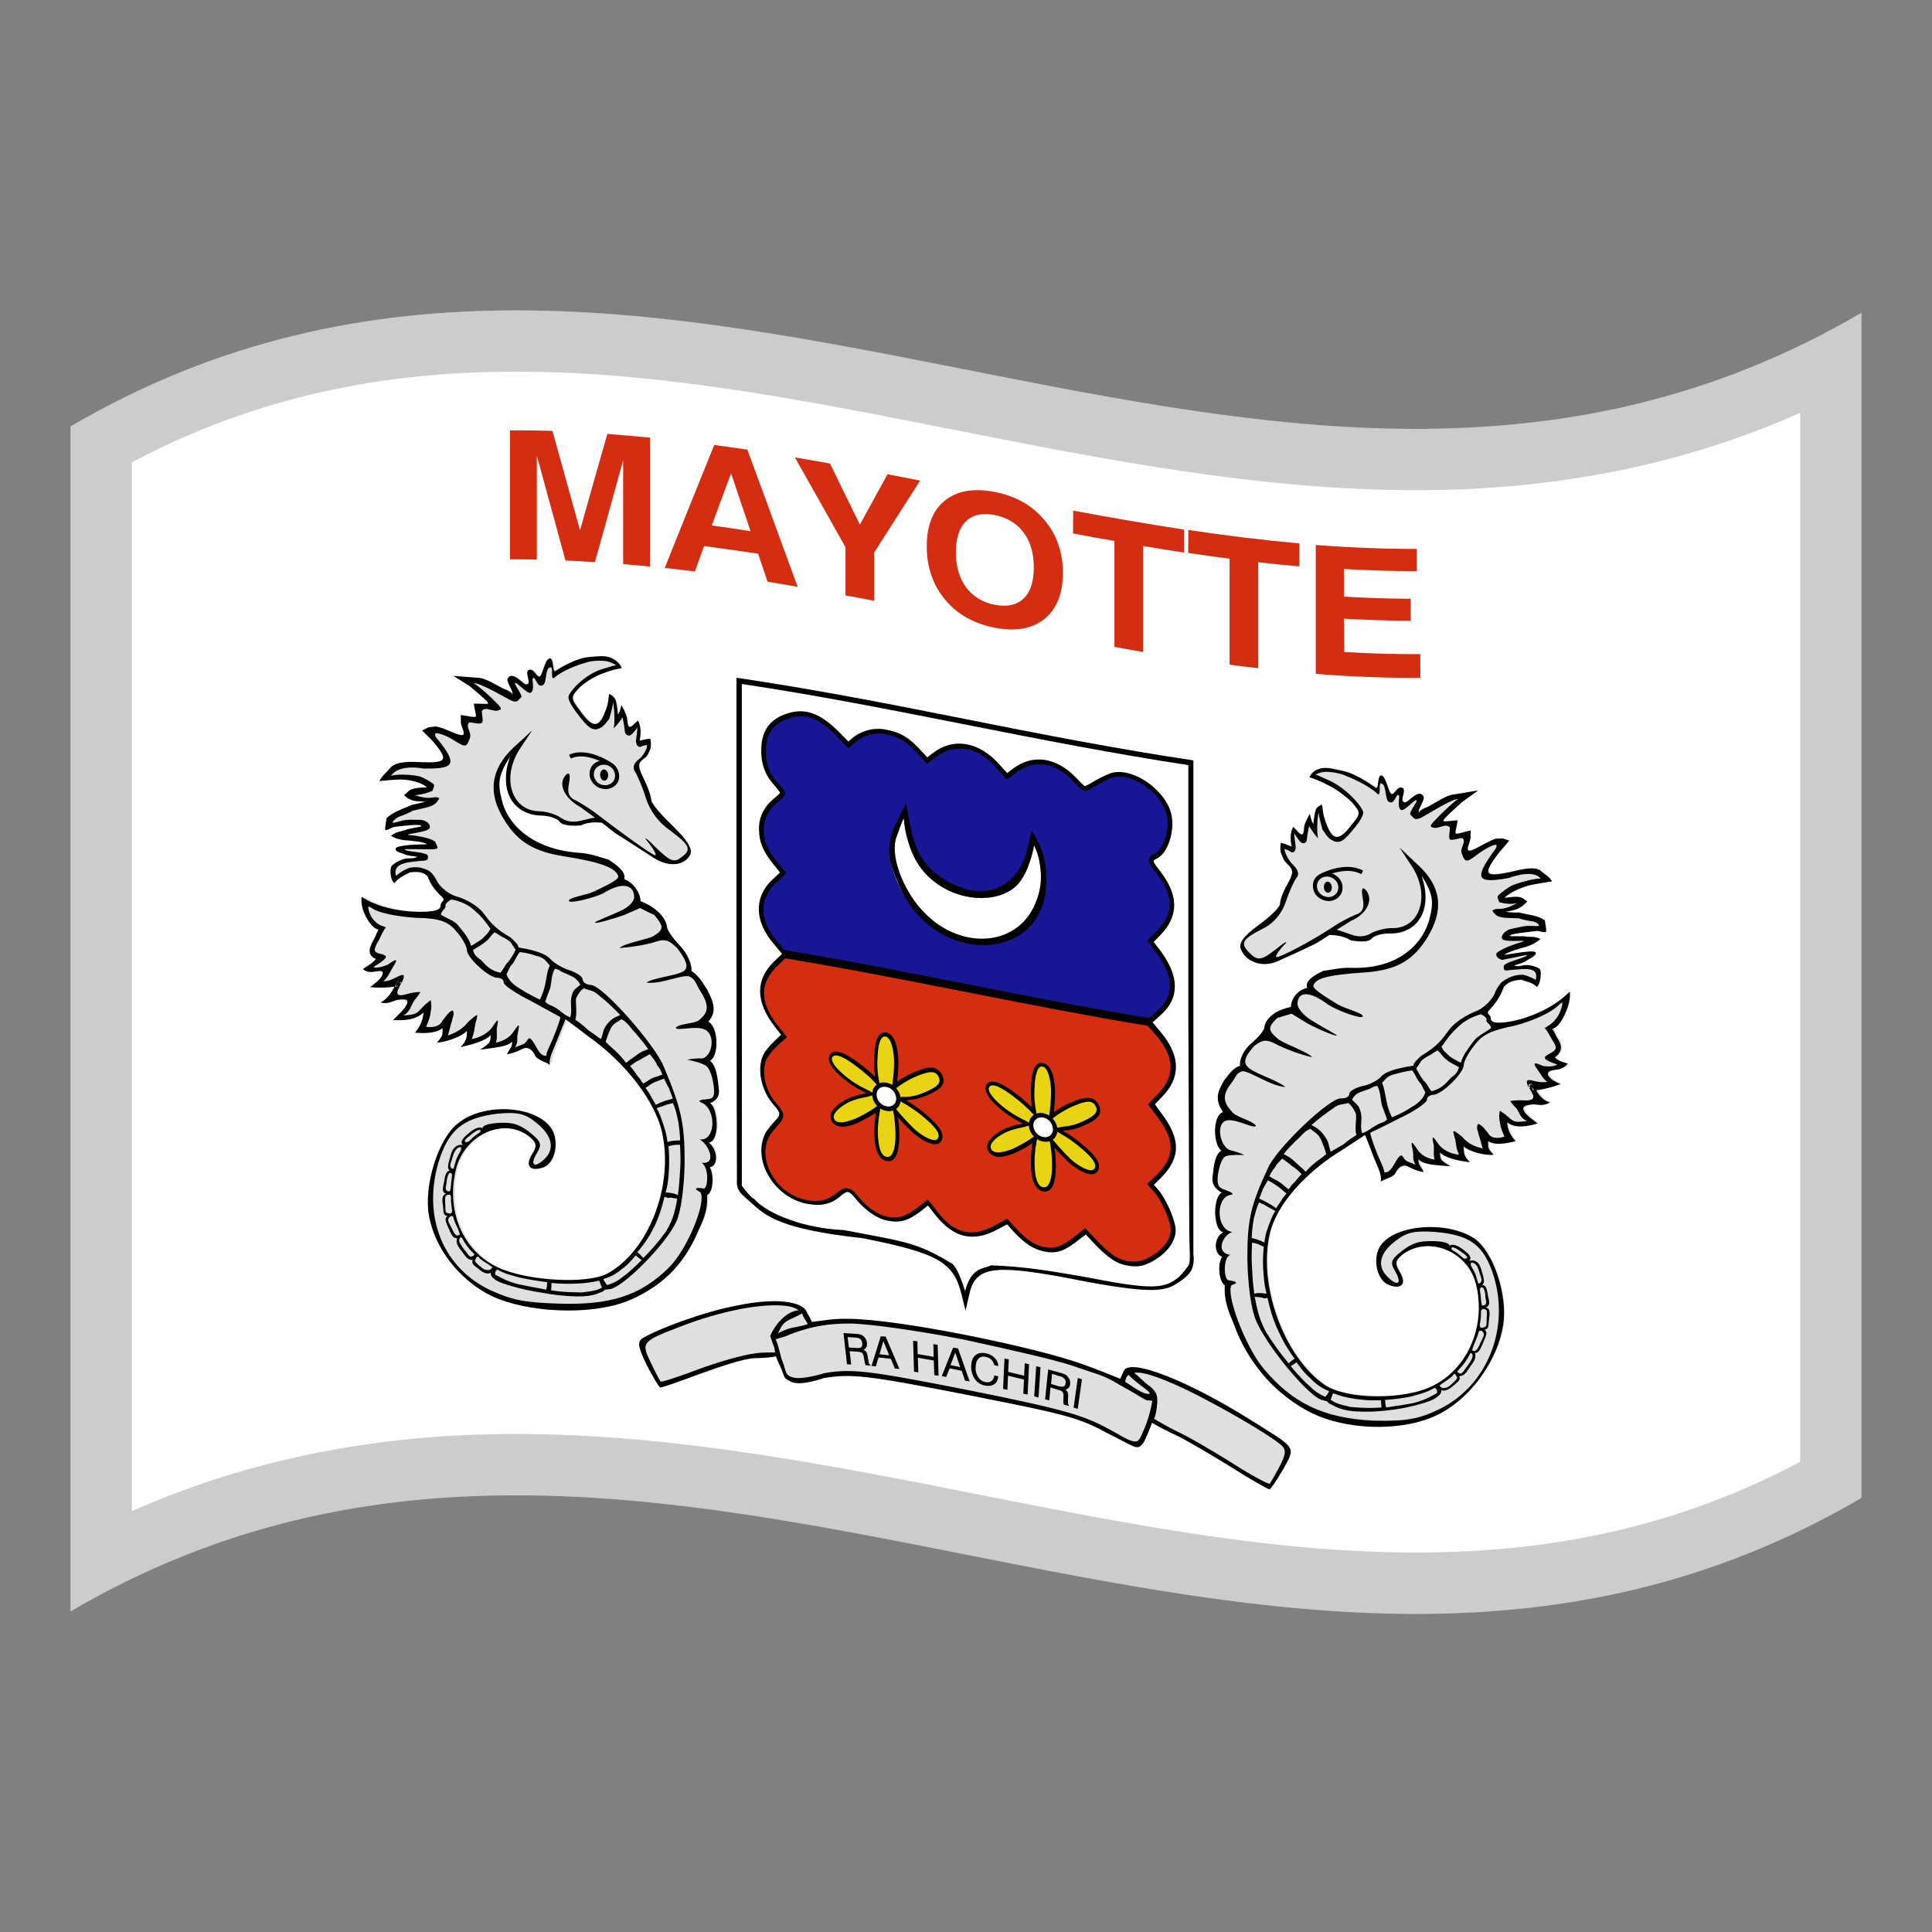 <?xml version="1.0" encoding="utf-8"?>
<!-- Generator: Adobe Illustrator 24.2.0, SVG Export Plug-In . SVG Version: 6.00 Build 0)  -->
<svg version="1.1" id="Layer_1" xmlns="http://www.w3.org/2000/svg" xmlns:xlink="http://www.w3.org/1999/xlink" x="0px" y="0px"
	 viewBox="0 0 1260 1260" style="enable-background:new 0 0 1260 1260;" xml:space="preserve">
<rect x="0" y="0" width="1260" height="1260" fill="#808080" stroke="none"/>
<style type="text/css">
	.st0{fill:#FFFFFF;}
	.st1{fill:#D42E12;}
	.st2{fill:#DFDFDF;}
	.st3{fill:#171796;}
	.st4{fill:#E9D315;}
	.st5{opacity:0.2;enable-background:new    ;}
</style>
<g>
	<g>
		<path class="st0" d="M46,278.1v772.8c389.3-228,778.7,153.9,1168-74V204C824.7,432,435.3,50.2,46,278.1z"/>
		<path class="st1" d="M465.8,290.2c-10.8,26.6-21.5,53.3-32.3,80.2c6.6,0.7,13.1,1.5,19.7,2.3c2-5.6,4-11,6-16.6
			c11.7,1.6,23.5,3.3,35.2,5l6.2,18.3c6.5,1.1,13.1,2.1,19.6,3.3c-10.9-29.9-21.8-59.7-32.8-89.5C480.2,292.2,473,291.2,465.8,290.2
			z M464.2,342.7c4.2-11.3,8.3-22.7,12.6-34l0,0c4.2,12.6,8.4,25.1,12.7,37.7C481,345.1,472.5,343.8,464.2,342.7z"/>
		<path class="st1" d="M378.3,345.8c-6-21.6-12.1-43.3-18-64.8c-9.3-0.3-18.5-0.4-27.7-0.3v84.1c5.9,0,11.6,0,17.5,0.1v-67.8
			c6.2,22.7,12.5,45.6,18.7,68.5c6.4,0.2,12.8,0.6,19.2,1c6.2-22.3,12.4-44.4,18.4-66.5v67.8c5.9,0.5,11.6,1,17.5,1.6v-84.1
			c-9.3-0.9-18.5-1.7-27.8-2.4C390.1,303.8,384.2,324.8,378.3,345.8z"/>
		<path class="st1" d="M332.5,364.8L332.5,364.8L332.5,364.8z"/>
		<path class="st1" d="M560.8,342.1c-6.5-13.3-13-26.6-19.5-39.8c-7.6-1.4-15.2-2.7-22.9-4c11,19.4,22,39,33,58.6v31.4
			c6.3,1.2,12.5,2.3,18.7,3.5v-31.4c10-15.6,20-31.4,30-47c-7.1-1.4-14.2-2.7-21.3-4.1C572.8,320.2,566.8,331.2,560.8,342.1z"/>
		<path class="st1" d="M648.7,320.8c-13.6-2.6-24.4-0.8-32.4,5.6s-11.9,16.4-11.9,30c0,13.5,4,25.1,11.9,34.6
			c7.9,9.6,18.7,15.6,32.4,18.4c13.6,2.6,24.4,0.7,32.4-5.7c8-6.5,12.1-16.5,12.1-30s-4-25.1-12.1-34.6
			C673.2,329.6,662.3,323.5,648.7,320.8z M667.5,390.4c-4.5,4.2-10.7,5.6-18.8,4c-7.6-1.4-14.3-5.5-18.6-11.3
			c-4.4-6-6.7-13.6-6.7-22.9l0,0c0-9.2,2.3-16.1,6.7-20.3c4.4-4.2,10.6-5.6,18.6-4c7.7,1.4,14.5,5.5,18.8,11.3
			c4.5,6,6.7,13.5,6.7,22.9S672,386.1,667.5,390.4z"/>
		<path class="st1" d="M623.4,360.2L623.4,360.2L623.4,360.2z"/>
		<path class="st1" d="M699.8,347.9c9,1.7,18,3.4,27,4.9v69.1c6.3,1.2,12.5,2.2,18.7,3.3v-69.1c9,1.5,17.8,2.9,26.8,4.3v-15
			c-24.1-3.7-48.3-7.9-72.4-12.4L699.8,347.9L699.8,347.9L699.8,347.9z"/>
		<path class="st1" d="M774.9,360.6c9,1.4,18,2.6,27,3.8v69.1c6.2,0.8,12.5,1.6,18.7,2.3v-69.1c9,1,17.8,1.9,26.8,2.7v-15
			c-24.1-2.2-48.3-5.1-72.4-8.8L774.9,360.6L774.9,360.6z"/>
		<path class="st1" d="M876.5,403.5c14.5,0.8,28.9,1.3,43.5,1.4v-14.4c-14.5-0.1-28.9-0.5-43.5-1.4v-18c15.9,0.9,31.7,1.4,47.5,1.4
			V358c-21.9,0-44-0.9-65.9-2.6v84.1l0,0c22.8,1.8,45.4,2.7,68.2,2.6v-15.5c-16.6,0.1-33.2-0.4-49.7-1.4L876.5,403.5L876.5,403.5z"
			/>
		<path class="st2" d="M465,717.9c2.5-1.2,3.8-3.5,3.8-6.7c0-6.7-2.8-17.3-4.8-18.4c-0.8-0.4-1-2-0.2-1.9c1.2,0.2,3-4.8,3.3-9.4
			c0.3-5.9-0.8-10.6-3.3-13.3l-1.6-1.9l1.8-3.4c1.5-2.8,1.8-3.7,1.4-6.3c-0.6-6-7.1-17.6-12.1-21.4c-1.8-1.4-2.3-2.1-2.3-3.4
			c0-3.7-3.1-9.6-8.1-15.6c-5.4-6.3-7.1-9-8.1-13.1c-0.7-2.5-2.1-4.7-3.9-6.6c-2.7-3-8.5-7-11.9-8.2c-0.7-0.3-1.2-0.9-1.1-1.7
			c-0.1-3.6-4.4-9.9-8.3-12c-2-1-2.3-1.4-2.3-3c0-2.3-1.9-4.7-6.4-8.1c-4.2-3.1-10.9-5.4-21.2-6.8c-21.6-2.8-31.3-6.5-41.5-16.6
			c-6.2-6.1-8.5-10.1-10.8-18.2c-1.9-6.6-2-12.9-0.3-17.7c1.1-3.5,4.9-10.4,5.6-10.4c0.2,0-0.1,1.8-0.7,4
			c-1.4,5.2-1.6,13.9-0.3,18.1c1.9,5.9,5.5,10.2,10.5,12.8c3.4,1.8,5.1,2.2,11,2.8c6.1,0.7,10.2,2.1,12.3,4c3,2.8,9.7,3.5,16.2,1.7
			c2.3-0.6,4.6-0.9,7-1.1l4-0.1l5.1,4c5.4,4,28.4,19,32.5,21.1c7.4,3.7,15.8,2.6,19.3-2.5c2.9-4.1,0.3-8.7-11.8-20.9
			c-9.8-9.9-12.2-13-13.4-18.3c-1-3.7-2.5-7.2-4-10.8c-4.1-9-4.1-10.6-0.3-14.2c1.4-1.4,2.7-2.9,3.6-4.6c0.9-2,1.2-6.5,0.6-7.2
			c-0.3-0.3-4,0.1-6,0.6c-0.6,0.2-0.7-0.6-0.5-4.5c0.2-2.2,0-4.3-0.5-6.4l-0.7-1.7l-2,1.8c-2.1,1.8-3.6,2.2-4.2,1
			c-0.4-1.2-0.6-2.4-0.8-3.6c-0.5-3.6-2.8-9.1-3.3-8.5c-0.5,0.7-0.8,1.6-1.1,2.4c-0.3,1.2-0.8,2-1.1,2c-0.3,0-0.6-1.4-0.8-2.9
			c-0.6-4.8-1.2-6.8-2.8-8.3c-1.2-1.3-1.5-1.4-2-0.7c-0.3,0.6-0.5,1.4-0.5,2.2c0,2.4-1.5,7.2-3.6,11.2c-4,7.7-7.8,6.6-15.6-4
			c-4.4-6.1-5.2-8-3.9-10.5c3-6.1,15.3-13.8,27-16.4c2.2-0.5,3.9-1.1,3.9-1.3c0-1.1-2.8-3.8-5.3-5.1c-2.8-1.5-6-2-10.6-1.7
			c-7.9,0.6-13.9,2.4-21.8,6.8c-2.6,1.5-4.9,2.5-5.4,2.3c-0.4-0.2-0.9-1.5-1.1-3.1c-0.1-1.3-0.5-2.5-1.1-3.8
			c-1.1-1.6-2.2-0.3-4.2,4.8c-0.6,1.8-1.3,3.5-2.3,5.1c-1,1.2-2.4,0.7-3.9-1.3c-1.6-2-4-2.7-4.6-1.3c-0.1,1.4,0,2.6,0.3,4
			c1,5.2-0.6,6-5.1,2.4c-3.9-3-5.5-3.7-7-2.8c-1.5,0.7-1.5,2,0.5,6.6c1.8,4,1.9,6.8,0.2,4.5c-1.3-1.3-2.9-2.2-4.6-2.9
			c-2.2-1-5.4-2.7-7.3-3.8c-2-1.1-3.9-1.9-6-2.6c-2.5-0.8-15.7-2.2-16.8-1.7c-0.3,0.1,1.5,1.5,4,3.2c5.5,3.5,16.1,12.8,16.1,14
			c0,0.7-0.6,0.8-4.4,0.6c-5-0.3-4.9-0.4-3.8,4.7c0.4,1.8,0.4,3,0.1,3.4s-2.1,0.3-4.6-0.1c-2.3-0.3-4.3-0.6-4.5-0.6
			c-0.8,0-0.4,4.4,0.7,8c1.1,3.5,1.1,3.8,0.2,4.4c-1.1,0.9-2.4,0.5-10.8-2.8c-5-2-6.3-2.3-9-2c-1.6,0.1-3.2,0.6-4.6,1.3l-1.5,0.9
			l3.6,3.6c4.3,4.3,8.7,10.2,9.3,12.6c1.2,4.1-2.9,4.9-16.8,4.4c-7.6-0.3-12.7,0.5-15.2,2.1c-2,1.2-8.5,8.2-8.5,9
			c0,0.3,3.2,0.2,7.2-0.1c8.2-0.6,14.3,0.2,19.3,2.4c4.6,2.1,4.5,2.7-0.5,3.1c-4.2,0.4-6.7,1.3-8.9,3.4c-1,0.9-1,0.9,0,2
			c1.6,1.6,4.7,2.6,8.5,2.9c1.2,0,2.5,0.2,3.7,0.5c0.1,0.1-1.6,0.6-3.8,1.2c-5.8,1.5-13.9,4.7-17.8,7.2c-3.6,2.2-3.7,2.4-4.4,7.7
			l-0.3,2.1l1.8-0.6c2.8-1,17.2-2.9,19.5-2.6c3.6,0.4,2.6,1.3-3,2.5c-6.9,1.5-10.8,2.7-12.7,3.9l-1.4,0.9l3,1
			c2.8,0.8,5.7,1.4,8.5,1.7c13,1.4,14.6,2.7,3.7,3.3c-9,0.4-12.6,1.3-12.3,2.6c0.3,1.5,5.8,3.5,11.5,4.4c3.5,0.5,2.2,1.4-3.6,2.1
			c-5.1,0.7-9.1,2.5-10.7,4.8c-1.2,1.8-0.5,8.9,1,9.7c0.3,0.1,1-0.2,1.5-0.6c1.5-1.3,3.3-2.4,5-3.4c4.3-2.5,4.3-2.5,10.5-2.2
			c2.6,0.1,4.9,2.1,6.8,5.9c1.2,2.2,2.7,4.3,4.3,6.3c1.4,1.7,3.1,3.6,3.7,4.3c1,1.2,1,1.3-0.1,3.7c-0.6,1.4-1.2,2.9-1.4,3.5
			c-1,3.5-18,3.6-31.4,0.8c-5.4-1.2-13.3-3.9-16.8-5.9l-2.7-1.6v2.1c0,5.4,4.2,13.7,8.3,16.8l2.7,2l-2.7,5.6
			c-3.4,6.9-3.6,9.5-1,11.7c0.9,0.8,1.6,1.9,1.3,2.3c-0.9,1.2-2,2.1-3.2,2.9c-5,3.6-4.8,3.3-2.8,4c1,0.4,3.7,0.5,6,0.4
			c2.5-0.1,4.4,0,4.7,0.4c1.3,1.5-1.5,5.5-6.5,9.2c-0.8,0.6-0.2,0.7,3.4,0.8c2.5,0,6-0.1,7.9-0.3l3.4-0.3l-1.1,2.2
			c-1.5,2.7-3.6,5.2-6.2,7.4l-1.5,1.3h1.8c1.4-0.1,2.9-0.4,4.3-0.9c4.2-1.2,9.3-1.7,10.3-0.9c1.8,1,0.3,4.1-4,8.7l-3.8,4.1l2.5,0.1
			c4.6,0.1,10.5-1.2,13.6-3c0.9-0.6,2-1.2,3.1-1.6c0.8,0.7-2.3,9-4.1,11.4c-0.4,0.5-0.6,1.2-0.4,1.5c0.2,0.2,3.2,0.1,6.6-0.2
			c4.8-0.4,6.7-0.7,8.1-1.7c0.7-0.4,1.3-0.7,2.2-1c0.1,0.8,0.2,1.7,0.2,2.6c0.1,1.6-0.4,3.2-1.4,4.5l-1.3,1.9l1.5-0.1
			c3.6-0.3,12.2-3.6,15.2-5.9c2-1.5,2.2-1.5,2.2,0.6c-0.1,2.6-1,5-2.6,7.2c-1.1,1.4-0.9,1.4,4.5-0.2c4.9-1.5,9.3-3.3,11.4-4.8
			c2.1-1.6,2.3-1.4,1.9,0.9c-0.5,2.7-1.5,4.4-3.7,5.6c-0.9,0.4-1.6,1-1.4,1.2c0.4,0.4,12.2-1.6,14.8-2.5c1.2-0.4,2.4-1,3.4-1.8
			c0.9-0.8,1-0.8,1,0.5c-0.2,1.4-0.7,2.7-1.4,4c-0.5,0.9-1,1.9-1.4,2.8c0,0.4,3.1-0.5,6.6-2.1c1.5-0.7,3.3-1.3,5-1.6
			c1.9,0,4.1,1.8,5.9,4.5c0.9,1.5,2.4,2.6,5.1,4.1l3.9,2l0.2-2.3c0.3-2.1,9.5-25.7,10.4-26.6c0.4-0.4,11.5,7.8,22.4,16.4
			c6.5,5.2,21.5,21.2,25.9,27.6C431,726,435,737.8,435,756c0.2,8.3-0.8,16.7-3,24.8c-5.1,20.2-17,38.5-30.6,47.5
			c-8.9,5.9-19.5,7.3-39,6c-23.7-1.5-38.5-6-49.4-16.3c-8.1-7.7-13.5-17.7-15.7-29.7c-0.4-3.6-0.6-7.1-0.6-10.7
			c0-13.4,3.1-23,9.8-30.5c5.8-6.4,11.9-10,19.9-11.3c7.8-1.2,15.8,1,21.3,6.1c3.7,3.5,3.8,5,0.9,10.7c-2.6,5.1-2.8,6.4-1.1,8.1
			c1.6,1.6,4.6,1.5,8.1-0.1c5.1-2.2,7.7-8,7.3-16.1c-0.4-7.2-3.8-12.1-11.5-16.1c-7.4-3.8-11.2-4.6-22.9-4.4
			c-9.7,0.1-10.6,0.3-15.3,1.9c-9.4,3.1-15,7.2-19.5,13.6c-10,14.7-15.6,39.3-12.3,54.6c2.5,11.7,9.2,23.9,18.4,34.1
			c15.7,17.2,36.5,24.7,66.4,25.8c22.1,0.8,37.8-2.1,53.5-10.7c17.4-9.5,28.6-22.6,38.1-44.7c2.6-6.1,3.6-9.9,4-15.4
			c0.2-2.7,0.6-4.8,1.1-5.4c2.3-2.2,3-9.3,1.6-14.3l-0.8-2.7l1.8-1.3c3.1-2.3,2.7-8.2-0.7-12.6l-1.6-2l1.9-1.6
			c2.4-2.1,3.4-6.5,3-12.7c-0.3-4.2-2.2-10.4-3.2-10.5C462.5,720,463.3,718.6,465,717.9z"/>
		<path d="M338.2,617.6C337,617.5,337.8,617.9,338.2,617.6z"/>
		<path d="M334,453.1C333.4,454,333.9,453.7,334,453.1z"/>
		<path d="M468.9,711.5c-0.9-9.5-1.8-16.5-5.9-19.8c5.7-2.1,6-21.8-1.1-25.4c6.7-7.3,2.2-14.8-0.6-20.7c-3.2-4.7-5.1-8.9-10.4-12.4
			c0.6-3.9-2.6-11.4-7.4-16.4c-4.8-4.9-8.5-10.5-8.5-12.2s-2.1-10.9-17.3-16.9c-0.1-5.2-4.3-12.1-10.6-14.3
			c1.6-5.2-6.5-10.3-10.3-12.8c-6-1.7-11.3-3.8-17.6-4.3c-33.6-2-48.8-20.1-52-34.8c-2.7-10.4-2.3-16,5.3-27.8
			c-2,6.5-2.7,10.1-2.5,15.9c0.5,13.1,9.5,22.1,23.2,22.3c5.1,0.1,10.6,2,11.9,4.1s6.9,2.9,13.7,2.3c4.4-2,8.4-2.2,13.6-1.8
			c3.3,2.2,6.7,5.7,12.1,8.9c7.8,5,17.8,11.4,22.2,14.3c9.6,6.1,20.2,4.9,23.6-2.7c1.3-3.6-2.1-9.1-11.6-18.4
			c-7.8-7.4-14-14.8-14-16.8c0-2.4-2.1-8.4-4.8-13.8c-4.1-8.2-4.1-10.3,0-13.2c2.8-1.8,3.1-4,4.3-6.6c0.4-2.1,0.4-4.3-0.1-6.4
			c-1.8,0-5.3,0.8-7,1.3c0.9-3.8,1.2-8.9-1-13.2c-2.6,2-4,4.2-5.3,4.1c-2.1-0.2-1.4-5-2.2-7c-0.9-2.5-2.1-5-3.3-7.3
			c-0.8,3.5-1.5,5.7-2.4,6.1c0-1.8-0.8-8.6-1.9-10.2c-0.9-1.3-2.1-2.3-3.5-3.1c-0.9,1.7-0.3,4.9-2.2,9.9c-4.4,12.6-8.5,13-16.8,1.4
			c-6.5-8.5-6.5-9.1-0.7-15.3c3.4-3.3,10.6-7.9,16.1-9.6c3.7-1.5,7.6-2.5,11.5-3.1c-1-3.4-4.7-6.3-8.7-7.4
			c-3.9-0.9-8.5-0.2-12.5,0.1c-7.9,0.6-17.6,6.2-22,9.1c-2.1,1.4-0.8-9.2-3.9-8.2s-4.3,10.4-6.2,11.7c-2,1.3-4-6.1-7.5-4
			c-2.5,1.5,2.2,8.8-0.9,9.1c-1.6,1.9-9.3-9.9-12.7-3.5c-0.6,2.8,4.1,8.2,3.1,10c-0.1,0.2-0.2,0.3-0.3,0.4c-0.2,0.6-0.6,0.9,0,0
			c0.2-0.7-0.2-1.5-1-1.7c0,0,0,0-0.1,0c-1.2-1.3-3.1-1.6-5.1-2.6c-4-2-11.6-7-16.4-6.8c-5.1-0.4-10.4-0.8-15.6-1.2
			c3.5,2.1,7,4.3,10.5,6.5c2.5,2.1,4.9,4.2,7.4,6.3c2.9,2.5,5.7,5.1,4.5,5.4c-1.1,0.2-6.6-0.2-9-0.1c0.5,4.6,1.4,6,1.4,8.1
			c0,1.7-7.2-0.7-10-0.6c0.5,4.1-0.4,4.1,0.9,7.8c1.8,4.3,2.1,6.5-3.5,4.5c-3.4-1.2-9.1-4.2-13.6-4.9c-1.5,0.2-3.1,0.3-4.6,0.5
			l-4.3,2.1c2.3,2.3,4.5,4.5,6.8,6.8c10.6,12.5,9.6,14.5-7.2,13.9c-10.6-0.7-17.7,0.1-20.8,4.2c-1.9,2.3-4.9,4.6-6.7,8.1
			c3.6-0.3,11.1-1.3,16.2-0.9c5.7,0.4,10.7,2.1,13.3,3.8c2.6,1.7,1.4,1-2.5,1.4c-1.9,0.1-3.7,0.4-5.5,0.9c-2.5,0.8-3.3,2.5-5.4,4
			c5.1,4.8,8.9,3.8,14,4.2c-2.8,0.8-5.7,1.5-8.5,2c-3.2,1.4-5.8,2.3-8.5,3.6c-3.2,1.3-6.1,3-8.4,5.2c-0.7,4.7-1.3,7.6-0.6,7.8
			s3-1.2,5.5-2.1c3.6-0.5,20.8-2.5,17.2-0.2c-2.9,0.5-5.7,1.2-8.5,1.7c-3.7,1.8-6.2,0.8-10.7,4.3c6.2,3.8,12.4,2.7,15,3.5
			c4.2,0.1,9.9,2,7.9,2.1c-2.4,0-19.4,0.2-19.9,2.7c-0.4,2,2.6,2.5,5.7,3.7c3.4,1.4,5.3,1,8.5,1.7c-2.8,1.5-4.5,0.7-7.7,1.2
			c-3.2,0.4-8.9,3.8-9.4,5.2c-1.1,3.4,0,10,2.3,10.7c2.4-3.7,7.4-5.5,10-7c4.9-0.4,8.7-0.5,11.5,2.7c1.5,4.4,4.3,8.7,9.4,13.4
			c2.7,2.5-1,2.5-1,5.9s-8,4.1-17.4,3.7s-19.9-2.8-24.7-5c-2.9-1-4.7-1.9-9.4-4.7c-0.5,4.8,0.9,10.1,4.2,15.3c1.5,2.5,4.7,6.1,6.9,6
			c-1.5,2.6-1.6,3.9-3.1,6.4c-1.6,3.2-5.8,9.9,1.3,12.8c-2.3,3.1-6,4.8-8.4,6.6c3,2.8,6.9,1.8,8.1,1.6c2.8-0.4,5.7-0.9,4.6,2.2
			c-0.7,1.7-2.7,4.2-8.1,8c5.4,0.5,10.7,0.4,16.1-0.3c1.3-2.6,2.2-4.6,3-4.8c2.2-0.5,2.2,0.6,1.4,2.2c0.2-0.3,0.5-0.7,0.7-1
			c2.4-5.6-0.5-4.3-4-2.5c-3.3,1.6-4.9,2.4-8.5,2.7c3.2-2.9,4.6-6.8,6.8-10.3c2.7-4.1,2.2-5.1-4-0.6c-4.8,1.9-6.9,2-9.4,1.7
			c1.6-1.3,3.9-2.4,5.5-3.8c3.8-2.8,3.8-3.9-0.7-5c-4.8-1-4.8-2.7-1.3-8.6c1.5-2.7,2.9-6.6,4.8-8.7c-2.1-0.9-4.3-1.2-6.5-3.3
			c-3.9-3.2-5.1-8.5-5-10.3c2.2,0.5,2.6,1.7,5.4,2.7c5.7,2.3,14.8,3.9,25.6,4.7c15.4,0.2,21.2,2.4,26.4,8.8
			c3.8,4.2,6.9,9.9,6.9,12.2c0,5,14.4,18.2,19.9,18.1c2.4,0,4.1,1.3,4.1,3c0,2,8.2,7.3,18.1,12.3c9.6,5.2,18.1,10,18.8,10.3
			c0.3,0.7-1.8,6.7-4.8,14.1c-2.8,6.4-4,8.3-4.4,11.3c-1.6-0.2-3.5-0.5-5.7-4.5c-2.8-5.1-5-8.8-6.4-6.1c-2.1,3.3-2.3,2.5-8.2,5
			c2.5-4.3,0.8-5.1,1.8-9.1c1.3-6.4,1-6.8-2.4-1.7c-2.8,4.4-6.6,6.5-11.8,7.7c1-4.2,0.3-4.9,0.5-9.2c1.3-6.5,1-6.8-2.4-1.7
			c-2.9,4.6-8.2,7.5-14,8.6c1.8-4.2,1.5-5.2,2.4-10c2.1-7.2,2.1-7.2-4.4-1.5c-3.8,4.7-7.5,7-13.5,9.1c1.1-3.4,1.4-5.9,2.7-9.5
			c0.4-3.2,1.8-3.4,0.5-6.9c-3,1-5.3,5.2-6.8,6.9c-1,2.6-4.6,4.7-10.6,3.9c1.4-3.8,2.4-5.1,3-9.9c0.4-2.7,0.7-3.6,0-7.6
			c-5.5,4.3-5.5,5.1-8,7.5c-2.6,2.3-5.8,2.2-9.7,2.6c4.6-2.9,4.9-6.6,6.9-9.7c1.8-2.3,2.1-2.5,4.1-5.6c-2.9,0-5.8,0.4-8.4,1.2
			c-10.8,3.3-5.6-3.6-4-7.3c-1.3,1.6-0.6-2.3-2.5,2.2c-0.6,0.2-1.3,0.3-2,0.4c-1.8,3.5-4.5,7.9-9.1,10.3c5.6,1.4,8.1-1.4,11.9-1.8
			c5.5-0.6,6.6,0.3,4.9,3.6c-1.4,2.6-4.1,5.1-8.7,9.7c5.8,0.2,14.5,0.4,19.9-5c-0.3,4.8-2.3,9.5-5.6,13.2c6.6,0.5,14,0.4,18-3
			c0.1,5.1,0,5-3.6,9.5c4.1-0.1,15-3.1,19.6-7.8c-0.4,4.3,0.3,5.8-4.2,10.7c8.9-2,16.6-4.4,19.7-7.9c-0.6,3.9,0.9,4.7-7.1,9.6
			c10.3-1.5,18.2-1.9,21-5.4c0.2,4.1-1.5,4.2-3.4,8.4c5.1-0.7,10.4-3.8,11.2-4c3.8-0.9,6.3,2.5,7.6,5.6c3.1,2.9,4.6,2.5,9.2,5.2
			c-0.7-4.6,1.9-8.6,4.7-15.9l5.5-13.8c5,3.7,10.1,7.5,15,11.3c24.8,17.5,43.4,42.7,47.8,61.8c8.2,35-8.5,78-35.3,92.7
			c-13.7,7.2-52.4,5-71.6-3.9c-23-10.8-34.3-37.3-27.1-65c5.9-21.5,30.5-33,47-20.8c5.5,4.5,5.9,6.2,2.4,12
			c-4.8,7.5-1.3,11.5,7.2,8.6c6.5-2.2,9.9-12.6,7.2-21.5c-5.5-17.7-43.5-22.9-63-7.1c-12.4,9.9-21.9,39.7-18.8,59.1
			c3.4,21.8,20.2,43.2,40.8,53.2c23.3,11.1,64.1,12.9,88.1,3.7c10.5-4.1,20.1-10.1,28-17.6c7.7-7.5,13.9-16.7,18.6-27.8
			c2.4-5.6,6.8-12.8,6-24c3.9-1.6,4.8-12.3,1.8-18.2c5.5-0.4,5.6-11.1-0.7-16.1c1.9-0.1,3.2-1.6,4-3.7c0.9-2.5,1.3-5.2,1.2-8
			c0-2.8-0.4-5.7-1.1-8.5c-0.7-2.5-1.8-4.5-3.2-5.4C467.9,717.4,468.9,714.7,468.9,711.5z M460.8,716.9c-3.3,0.3-6.6,0.8-3.1,2.3
			c4.7,2,7.1,8.3,6.9,13.9c-0.2,5.6-2.9,10.6-8.3,10c6.1,3.3,11.5,16.6,1.3,15.2c5.1,3.3,4.1,17.2,1.3,16.8
			c-2.1-0.3-8.8-1.2-2.1,2.5c4.1,6.6-8.9,37.8-20.6,49.1c-18.8,18.7-39,24.5-71.6,23.5c-22.2-0.7-30.5-2.3-44.2-8.5
			c-30.8-14.2-44.9-47-34.6-83.1c6.5-21.5,15.8-29.5,38.7-32.3c13-1.2,18.1-0.1,25.6,6.2c9.9,8,11.9,16.6,5.2,23.2
			c-6.5,6.3-9.9,4.6-5.5-3.1c3.8-6.1,3.4-7.8-3.8-13.7c-4.6-3.8-9-6-13.9-6.5s-17.9,0-17.5,3.8c-0.8-1.9-4.9-0.6-8.5,2.5
			c-1.3,1.2-7.4,5.6-4.1,8c-3.5-0.5-6.5,1.3-7.8,5.8c-1.6,5.7-3.2,9.9-0.7,10.8c-2.8,0.7-3.2,3.2-3.9,7.6c-0.5,3.1-2,6.7,1.4,7.6
			c-3.3,0.9-2.5,5.2-2.1,8c0.4,2.7-0.2,6.7,3.1,6.4c-2.9,1.7-0.5,5.5,0.7,8.4c1.4,3.3,2.7,6.7,5.3,6.1c-0.9,3.9,1.2,6.1,3.2,8.7
			c2.9,3.9,3.5,5.5,7.2,5.7c-1.4,2.6,1.3,3.7,4.1,6.1c3.4,2.9,6.4,3.2,7.6,2c-0.2,1.4,0.4,2.8,1.6,3.6c1.8,1.8,4,2.8,10,4.7
			c7.3,2.2,14.8,3.9,22.5,5c7.1,1.3,14.3,2.1,21.5,2.3c6.1,0.1,11-0.5,14.9-2.2c2.7-1,3.1-1.2,3.9-2.2c0.8,0,1.6-0.1,2.5-0.3
			c7.8,0.4,37.1-28.9,44-43.9c3.1-6.8,5.2-21.8,5.5-38.7c0-25.5-2.1-35.3-13.7-62.8c-6.2-14.8-39.8-52.7-47.3-53
			c-3.1-0.2-5.5-1.7-5.5-3.7c0-1.7-3.8-4.3-8.5-5.9c-4.4-1.3-9.9-4.5-12.4-7.2c-2.1-2.7-8.5-5.7-20.4-7.6c-0.3,0-0.5-0.1-0.7-0.1
			c-0.3,0.3-1.1-0.1,0,0c0.4-0.4,0.1-1.9-5-6.5c-10.5-5.9-13.7-10.5-18-16.2c-3.9-5.1-12.7-9.5-18.1-10.8
			c-5.1-1.8-10.6-6.5-12.4-10.7c-2.6-4.8-4.6-6-7.6-7c-3.3-1.3-7-1.5-10.5-0.5c-3,1.3-5.8,2.9-8.1,5c-0.8-2.3-0.5-5.2,2.1-6.8
			c3.6-2.3,9.5-2.4,14.3-3c5.3,0.1,4.2-1.8,4.4-2.8c0.5-3.4-15.3-2.7-15.1-4.8c5.4,0,10.8,0,16.2,0.1c8.1,0.1,4.4-1.8,3.7-4.9
			c-4.2-3.4-17-4.4-17-4.4c-4.6-0.7,11.9-1.6,13.3-4.5l0,0c0.8-1.8-1.1-4.7-5.4-5.4c-9.2-0.1-7-0.2-11.1,0.2
			c-3.5,0.7-6.6,1.9-7.4,1.7c-0.8-0.2,1.1-2.8,4.3-4.1c3-1,5.9-2.3,8.7-3.8c11.3-2.7,14-2.4,17.3-8.1c-4.6-2.2-3.5,1.9-16.2-2
			c4-0.2,8-1.3,11.6-2.8c0.9-2.7,1.8-3.8,0.3-4.8c-2.5-1.8-5.3-3.4-8.2-4.5c-3-1-14.3-2.1-19-0.5c4.7-7.9,20.7-4.9,20.7-4.8
			c19.6,0.4,22.2-2.3,12.4-15.6c-3.1-4.2-4.7-4.9-4.4-6.9c0.2-1.5,7.2,0.7,12.7,4.4c6.9,4.4,7.9,4.3,9.9-1.6c1.5-4-3.1-7.4-0.5-10.2
			c0.6-0.7,6.5,1.4,8.2,0.2c1.8-1.1-0.7-7.5,0.5-8.3c2.5-1.8,3.8-0.3,8.9,0.4c5.5-0.9,3.5-1.8-3.3-8.8c-4.3-3.8-7.3-6.8-11.3-9.2
			c4.2-0.5,20.8,9.5,24.5,11.3c4.5,1.8,4.3-0.4,6.4-2c1.6-1-4.5-8.4-3.9-9.4c0.8-1.4,8,7.5,10.2,6.3c3.2-1.8,0.1-9.6,1.8-9.7
			c1.8,0,2.4,6.7,6.2,4.7c2.6-1.3,1.3-10.4,4.4-11.5s0.1,7.5,2.7,7c4.8-4.6,15.3-8.6,19.9-9.8c5-2.1,13-1.7,14.9-1.2
			c3.7,0.9,4.9,2.2,5.9,2.5c-3.1,0.6-3.8,1.1-9,2.5c-12.1,3.7-22.2,15.4-22.2,18.5c0.3,2.9,3.2,7.5,8,13.4s6.5,7.3,9.9,7.5
			c4.1-0.9,4.9-2,8.7-6.8c0.5-2,2.4-7.7,2.5-10.8c0.6,1.2,1.6,13.3,0.3,16.9c1.6-1.1,5.2-5.9,5.9-7.1c0.7,2.9,1.2,5.9,1.5,8.8
			c0,2.4,2.1,3.6,3.8,2.7c1-0.4,3.5-3.6,4.3-4.9c0.3,1.5-0.8,7.1-0.8,8.7c0,3,1.8,4.6,3.4,3.7c1.1-0.6,2.5-0.9,3.8-1
			c0.3,2.1-2.6,7.4-5.6,9.5c-3.1,2.4-4.1,5.5-2.1,8c1.3,2.2,4.8,10,6.9,17c2.7,8.5,8.3,16.1,16.1,21.4c13,9.7,14,12.5,6.5,17.7
			c-4.4,3.3-7.2,1.9-16.5-7.2c-6.2-6.4-8.2-7.2-4.4-2.8c3.8,4.8,5.5,8.4,4.4,8.3c-2.1-0.2-21.9-14.5-36.7-25.9
			c-4.6-3.6-9.5-6.8-14.7-9.7c-4.8-1.9-6.2-5-4.8-11.4c1-5.4,0.3-7.5-1.8-5.6c-5.9,5.6-1.3,15.5,9.3,21.2c3.2,2.3,6.3,4.6,9.5,6.9
			l-2.3,0.3c-2.2,0.5-4.3,1-6.6,1.6c-4,0.9-8.2,1.4-13-1.6c-3.4-2.5-9.9-4.4-14.4-4.5c-18.8-0.3-25.3-22.9-11.9-42
			c2.4-3.6,4.8-7.2,7.2-10.8c-4.1,3.8-8.2,7.7-12.4,11.4c-14.7,14.1-16.8,29.5-5.9,46.9c8.9,14.6,19.6,20.9,39.8,24
			c27.1,4.3,33.3,8.4,34.7,13c0,2.7-10.6,7.1-16.2,10c-5.7,2.4-17.1,3.9-16,6.1c0.9,1.7,16.3-2.1,22.5-5.2c12.2-7.6,20-5.7,20,2.8
			c0,2.4-3.5,6.5-9.4,9c-5.5,2.6-16.2,6.6-16.2,7.4c0,1,11.6-2.3,19.2-5c3.4-1.5,6.9-3,10.3-4.5c3.1,1.6,6.2,3.2,9.3,4.6
			c6.2,7.5,6.2,9.4-0.3,13.5c-3.4,2.3-19.1,4.7-22.5,8c8.9-0.7,17-2.1,22-3.6c7.5-2.6,9.9-2,15.8,3.8c4.8,6.6,8.4,12.3,3.7,15.1
			c-4.7,2.8-19.5,4.1-23.9,7.2c9.5,1.3,21.9-5,27.7-4.1c4.3,2.1,3.8,3.5,7.5,9.8c7.5,11.5,3.3,15.2-1.2,19.1
			c-3.7,2.2-12.2,1.9-14.9,4.6c0.7,2.8,14.7-2.3,20.2,2s3.5,16.3-2.7,18.1c-3.4-0.1-6.7,0.2-10,0.8c3,0.6,8.4,1.8,11.8,3.7
			c3.5,1.9,5,9.8,5.6,14.5C466.2,716.1,464.7,716.5,460.8,716.9z"/>
		<path d="M262.1,640.5c0.7-1.6,0.7-2.7-1.4-2.2c-0.8,0.2-1.6,2.2-3,4.8c0.7-0.1,1.3-0.2,2-0.4C261.6,638.2,260.8,642.1,262.1,640.5
			z"/>
		<path d="M394,501.8c-1.4-0.1-2.6,1.5-2.6,3.5s1.1,3.7,2.6,3.8c1.4,0.1,2.6-1.5,2.6-3.4v-0.1C396.6,503.6,395.5,501.9,394,501.8z"
			/>
		<path d="M397.5,496.8c-4.3-2-9.8-0.4-11.9,3.5c-0.2,0.3-0.3,0.7-0.5,1.1c-0.9,2.3-0.8,4.8,0.2,7c1,2.3,3,4.2,5.5,5.4
			c1,0.4,2.3,0.7,3.4,0.8c4,0.3,7.7-1.9,9.1-5.2l-2.5-1.2c-1.2,3-4.9,4.6-8.3,3.6c-0.3-0.1-0.5-0.2-0.8-0.3
			c-1.9-0.7-3.2-2.2-3.9-3.9c-0.7-1.6-0.7-3.4-0.1-5c1.2-3,4.9-4.6,8.2-3.6c0.3,0.1,0.5,0.2,0.8,0.3c1.9,0.8,3.2,2.2,3.9,3.9
			c0.7,1.6,0.7,3.4,0.1,5l2.5,1.2c0.9-2.3,0.8-4.8-0.2-7C402,499.8,400,497.9,397.5,496.8z"/>
		<path d="M371.1,492.3l1.2,2.4c10-4.8,24.3,4.4,24.5,4.5l1.3-2.2C397.4,496.6,382.4,486.8,371.1,492.3z"/>
		<path class="st2" d="M308.1,592.6c-4-3.4-10.4-5.7-14.1-5.9c-3,2.1-3.8,3-3.4,4.8c-1.1,2.1-2.4,2.4-3.1,5
			c3.2,2.2,9.5,4.2,11.6,7.4c4.5,5.6,6.6,8.1,8.2,13c2.4-1.4,4.7-2.8,6.9-4.4c3-2.9,4-3.7,5.7-6.8
			C316.1,600.7,315,598.4,308.1,592.6z"/>
		<path class="st2" d="M329.3,611.9c-4.6-2.2-3.9-2.6-6.8-3.8c-2.2,1.4-3,4.2-6.2,6.3c-2,1.9-4.5,2.9-7.8,5.2c1.2,5,4.2,5,6.7,8.1
			c3.6,4,6.6,5.7,11.2,6.7c2.5-2.9,2.5-4.7,5.1-7.1c1.9-2.5,3.5-5.1,4.8-7.9C332.5,614.3,334.4,614.9,329.3,611.9z"/>
		<path class="st2" d="M349.4,623.3c-3.3-1.2-6.8-2-10.4-2.4c-2,2.3-2.5,4.5-4.8,7.8c-2,1.9-1.9,3-3.9,6.7c1.9,5.1,5.8,7.6,9.9,10.1
			c3.8,2.4,7.8,4.5,11.9,6.4c1.5-3,2.7-6.3,3.4-9.6c1.2-5.6,1.4-9.6,3.1-12.6C355.7,626.3,355,624.6,349.4,623.3z"/>
		<path class="st2" d="M368.9,634.9c-4.1-1.5-3.5-2.5-7-3.1c-2.2,3.4-2.1,8-3,12.4l0,0c-0.9,2.6-1.9,4.7-3.3,9.1
			c2.6,2.6,3,1.6,7.1,4.2s4.4,3.9,9.1,6c1.6-3.5-0.1-9,0.8-12.9c1.2-5.6,2.1-5,5.9-8.4C376,637.5,373.1,636.8,368.9,634.9z"/>
		<path class="st2" d="M390.5,649.1c-3.9-3.7-5.7-2.8-9.8-4.6c-2.2,1.8-3,2.6-5,6.5c-0.5,3.4,0.9,9.7-0.5,14
			c3.1,2.1,5.9,4.4,8.5,6.9c3.2,2.1,4.8,3.4,8.2,5.8c1.9-4.5,0.9-5.8,4.1-9.8s5.8-4.7,8.5-5.9C400.2,657.4,395.6,653.1,390.5,649.1z
			"/>
		<path class="st2" d="M405.3,664.7c-2.2,1.7-4.9,2.2-7,6c-1.3,2.8-2.5,5.8-3.3,8.8c4.3,4.3,4.8,4.2,8.1,7.6c1.9,1.9,3.6,4,5.3,6.1
			c2.3-2.3,3.2-2.3,6.5-4.9c3.3-2.6,4.2-2.6,7.8-4c-2.3-3.5-3.1-4.4-7.9-10.2C410.9,670.3,409.4,666.7,405.3,664.7z"/>
		<path class="st2" d="M423.8,687.5c-2,1.2-4.2,2.2-6.6,3.8l0,0c-2.3,1-2.8,1.4-6.3,4c1.8,2,3.3,4,4.7,6.2c3.2,3.5,1.4,2.3,3.9,5.2
			c3.1-1.7,4.2-2.9,6.7-3.9c2.6-0.9,2.3-0.6,5.8-2c-1.5-3.4-1.6-3.9-3.6-6.4C427.5,691.8,425.6,689.9,423.8,687.5z"/>
		<path class="st2" d="M433.1,703.5c-2.4,0.7-3.6,1.4-6.5,2.4c-1.9,0.9-2.7,1.7-5.6,3.6c2,2.9,2.7,3.7,3.7,5.8c1,2.2,1,1.5,3,5.2
			c1.9-0.9,3.8-1.8,5.8-2.5c1.8-0.5,3.5-1,5.3-1.5c-1.2-3.6-1.8-4.6-2.5-6.8C435,707.3,434.6,706.8,433.1,703.5z"/>
		<path class="st2" d="M438.8,719.4c-2.4,0.7-2.4,0.4-5.3,1.5c-1.9,0.9-2.9,0.8-5.3,1.9c2,2.9,3.7,8.5,4.5,10.9
			c1.3,3.7,2.2,7.3,2.6,11.1c1.4-0.5,3.1-0.8,4.6-0.9c2.2-0.2,1.1,0,3.7-0.2c-0.2-4.2-0.6-8.3-1.3-12.4
			C441.6,727.9,440.5,722.5,438.8,719.4z"/>
		<path class="st2" d="M439.9,746.7L439.9,746.7c-1.4,0.2-2.3,0.5-3.9,0.8c0.4,4.8,0.5,9.6,0.3,14.4c-0.5,7.5-0.5,9.7-2.2,15.8
			c1.4,0,2.9,0.2,4.3,0.5c1.3,0.2,2.6,0.6,3.7,1.3c1-6.6,1.1-12,1.6-18.6c0.2-4.7,0.1-9.6-0.2-14.3
			C442.3,746.5,441.1,746.6,439.9,746.7z"/>
		<path class="st2" d="M436.8,781.1L436.8,781.1c-1.4,0.2-1.6,0.2-3.4-0.7c-2.2,8.4-2.7,10.5-6,18.2c-3.9,7.6-5.1,10-11.7,18.1
			c0.8,0.7,1.3,1,2,1.7c0.5,0.7,1.2,1.4,1.9,2c5.4-5.4,10.3-11.1,14.7-17.2c3.8-6.5,5.5-10.5,7.4-21.4
			C439.9,781.4,437.7,781,436.8,781.1z"/>
		<path class="st2" d="M416.1,820c-0.5-0.5-1-0.9-1.5-1.3c-3.3,3.8-4.5,5.6-9.5,9.3c-3.3,2.8-7.2,4.9-11.6,6.1
			c0.2,0.7,0.6,1.5,1.1,2.1c0.4,0.6,0.9,1.4,1.4,1.9c7.8-2.5,9-4.8,12.8-7.3c5-4.5,7-6.2,9.7-9.1C416.6,820.5,417.2,820.8,416.1,820
			L416.1,820z"/>
		<path class="st2" d="M391.5,837.2c-0.2-0.9-0.1-0.6-0.8-2c-4.6,1.1-9.4,1.7-14.1,1.9c-5.7,0.3-11.3,0.2-17-0.4
			c-0.1,1.3,0.1,0.8,0,2.1c0,0.9-0.1,1.8-0.2,2.7c5,0.8,9.5,1.3,20.2,1.4c8.7-1.2,9.5-1.3,13-3.2C391.8,838.4,392,838.1,391.5,837.2
			L391.5,837.2z"/>
		<path class="st2" d="M339,833.2c-3.2-1-9.1-2-14.6-5.2c-1.1,0.7-0.7,0.4-1.2,1.3c-0.4,0.6-0.5,0.5-0.1,2.1c4.6,2.4,7.1,4,14.7,6.1
			c10,2.1,10.2,1.9,18.4,3.6c0.3-1.5,0.3-1.2,0.5-2.2l0,0c0.1-0.9,0.1-1.3,0.2-2.7C350.8,835.4,344.9,834.5,339,833.2z"/>
		<path class="st2" d="M319.7,825.4c-2.4-1.6-6.5-3.9-7.4-5.4c-1.1-1.7-2,1-2.5,1.9c-0.4,0.7,1.5,2.5,2.7,3.5
			c2.5,1.9,2.8,2.6,5.4,2.9c1.5,0.2,1.6-0.2,2.9-1.3C321.3,826.8,321.6,826.7,319.7,825.4z"/>
		<path class="st2" d="M301.5,807.7c-0.9-1.8-2.2-0.2-2,1.9c0.1,0.7,2.2,4.1,3.1,5.2c1.8,2,2.5,3.4,3.4,4.2c1.2,0.9,0.8,0.7,2.3,0.2
			l0,0c0.6-0.2,1.8-0.9,0-2.4C305.5,814.2,303.3,811,301.5,807.7z"/>
		<path class="st2" d="M295.7,794c-0.5-1.9-2.7-0.7-3.3,0.9c-0.5,1.5,0.9,3.6,1.6,4.9c1.1,2.4,2.1,4.5,3.1,5.4
			c1.2,0.9,1,0.7,2.5,0.1c0.6-0.2-0.3-2.2-0.9-3.8C296.9,797.5,296.6,797.5,295.7,794z"/>
		<path class="st2" d="M294.1,780.3c-0.2-2-3.4-1.3-3.7,0.5c-0.2,1.6-0.2,3.2,0,4.7c0.2,2.7-0.3,4.9,1,5.5c1.8,0.6,2.8,0.7,3.3-0.4
			l0,0c0.4-0.8,0-1.4-0.4-5.4C294,782.6,294.2,781.7,294.1,780.3z"/>
		<path class="st2" d="M292.5,765.8c-0.7,1.6-1.1,3.2-1.2,4.8c-0.1,2.3-1.2,4.4-0.2,5.6c0.8,0.9,2.2,1.2,2.5,0.2
			c0.5-1.5,0.4-3,0.7-5.4c0.3-2.2,0.5-3.5,0.5-4.5C294.7,764.4,293,764.6,292.5,765.8z"/>
		<path class="st2" d="M298.1,749c-1.5,1.4-2.4,3.6-2.9,5.6c-0.5,2.3-1.9,4.4-1.4,6.2c0.3,1.3,1.8,2,2.1,1l0,0
			c0.5-1.5,0.8-2.8,1.5-5.1c0.7-2.5,3-5.7,3.3-7.1C301.3,747.4,299.3,748,298.1,749z"/>
		<path class="st2" d="M310.5,737.6c-1.3,0.9-2.7,1.9-3.9,2.9c-2.1,1.7-3.1,2.3-3.4,3.4c-0.3,1.3,0.8,0.9,1.9,0.8l0,0
			c0.7,0,2.9-2.7,4.9-4.2s2.9-1.7,3.3-2.5C314,736.2,311.7,737,310.5,737.6z"/>
		<path class="st2" d="M1003.8,660.5c-13.4,6.1-30.5,8.6-31.4,5.2c-0.2-0.5-0.8-1.9-1.4-3.3c-1.1-2.2-1.1-2.3-0.1-3.7
			c0.5-0.7,2.3-2.9,3.7-4.8c1.6-2.2,3.1-4.5,4.3-6.9c2-4.1,4.2-6.5,6.8-7.1c6.1-1.6,6.2-1.6,10.5,0c1.8,0.6,3.5,1.4,5,2.2
			c0.4,0.4,0.9,0.5,1.5,0.3c1.5-1.2,2.3-8.5,1-10c-1.6-2-5.5-2.8-10.7-2.4c-5.8,0.4-7.1-0.2-3.6-1.4c5.8-2,11.2-5.4,11.5-6.9
			s-3.3-1.3-12.3,0c-10.9,1.6-9.3,0,3.7-4c3-0.9,5.9-2.1,8.5-3.6l3-1.8l-1.4-0.6c-1.9-0.7-5.8-1-12.7-1.2c-5.5-0.1-6.5-0.8-3-1.9
			c2.4-0.6,16.7-1.9,19.5-1.7l1.8,0.1l-0.3-2.1c-0.7-5-0.9-5.2-4.4-6.6c-3.9-1.5-12.1-2.9-17.8-3.4c-2.3-0.1-3.9-0.3-3.8-0.5
			c1.2-0.5,2.5-0.9,3.7-1.2c3.8-0.9,7-2.6,8.5-4.6c1-1.3,1-1.4,0-2.1c-2.3-1.6-4.6-1.9-8.9-1.6c-5,0.4-5.2-0.1-0.5-3
			c4.9-3.1,10.9-5.1,19.3-6.5c3.9-0.6,7.2-1.5,7.2-1.8c0-0.8-6.7-6.1-8.7-6.9c-2.5-1-7.6-0.5-15.2,1.2c-13.9,3-18,2.5-16.8-1.7
			c0.6-2.5,5-9,9.3-14l3.6-4.2l-1.5-0.6c-1.5-0.4-3.1-0.6-4.6-0.5c-2.7,0.1-4,0.6-9,3.3c-8.4,4.4-9.8,4.8-10.8,4
			c-0.9-0.5-0.9-0.9,0.2-4.4c1.1-3.8,1.5-8.2,0.7-8.1c-0.2,0-2.3,0.5-4.5,1c-2.6,0.6-4.3,0.8-4.6,0.5s-0.3-1.6,0.1-3.4
			c1.1-5.2,1.2-5.1-3.8-4.5c-3.8,0.4-4.4,0.3-4.4-0.4c0-1.2,10.6-11.1,16.1-15.1c2.5-1.9,4.3-3.5,4-3.6c-1.1-0.3-14.3,2.2-16.8,3
			c-2.1,0.9-4,1.9-6,2.9c-2,1.2-5.3,2.9-7.3,4c-1.8,0.7-3.3,1.8-4.6,3c-1.6,2.3-1.5-0.5,0.2-4.5c2-4.6,2.1-5.8,0.5-6.6
			c-1.5-0.8-3-0.1-7,2.8c-4.5,3.5-6.2,2.6-5.2-2.5c0.3-1.3,0.4-2.6,0.3-4c-0.5-1.5-3-0.9-4.6,1c-1.6,2-3,2.4-3.9,1.2
			c-0.9-1.7-1.6-3.5-2.3-5.2c-2.1-5.2-3.1-6.5-4.2-5c-0.6,1.2-0.9,2.4-1.1,3.7c-0.2,1.6-0.7,2.9-1.1,3c-0.4,0.1-2.9-1-5.4-2.7
			c-7.9-5-13.9-7.6-21.8-9.1c-4.6-0.9-7.8-0.8-10.6,0.2c-2.5,0.9-5.3,3.3-5.3,4.3c0,0.2,1.8,1,3.9,1.9c11.6,4.5,24,13.5,27,19.8
			c1.2,2.7,0.5,4.5-3.9,10.2c-7.8,9.8-11.5,10.3-15.6,2.1c-2.1-4.3-3.6-9.3-3.6-11.8c0-0.7-0.2-1.6-0.5-2.2c-0.4-0.7-0.7-0.6-2,0.4
			c-1.5,1.3-2.2,3.2-2.8,7.9c-0.2,1.6-0.6,2.8-0.8,2.8s-0.8-1-1.1-2.2c-0.3-0.9-0.6-1.8-1.1-2.6c-0.5-0.7-2.8,4.5-3.3,8
			c-0.2,1.2-0.4,2.3-0.8,3.5c-0.6,0.9-2.2,0.3-4.2-1.8l-2-2.1l-0.7,1.6c-0.5,2.1-0.7,4.2-0.5,6.4c0.2,3.8,0.1,4.6-0.5,4.4
			c-2-0.9-5.7-2-6-1.8c-0.6,0.6-0.2,5.2,0.6,7.5c0.9,1.9,2.2,3.7,3.6,5.4c3.8,4.3,3.8,5.8-0.3,14.1c-1.6,3.3-3,6.5-4.1,10
			c-1.2,4.9-3.6,7.8-13.4,15.3c-12.1,9.5-14.6,13.2-11.8,18.1c3.8,6.2,11.8,9,19.3,6.9c4-1,27.2-11.9,32.5-15.2l5.2-3.3l4,0.6
			c2.4,0.4,4.7,0.9,7,1.9c6.5,2.6,13.2,2.5,16.2-0.1c2.1-1.8,6.1-2.8,12.3-3.3c5.9-0.4,7.6-0.8,11-2.5c5-2.5,8.7-6.9,10.5-12.8
			c1.3-4.2,1.1-12.8-0.3-18.1c-0.6-2.1-0.9-4-0.7-4c0.6,0,4.4,6.9,5.6,10.3c1.6,4.8,1.5,11.1-0.3,17.7c-2.3,8.1-4.6,12.2-10.8,18.3
			c-10.1,9.9-19.8,13.5-41.4,14.2c-10.3,0.3-17,1.6-21.2,4c-4.4,2.7-6.4,4.8-6.4,7c0,1.6-0.3,1.9-2.3,2.6c-3.9,1.5-8.2,6.9-8.3,10.5
			c0,0.8-0.4,1.4-1.1,1.5c-3.5,0.5-9.3,3.4-11.9,5.8c-2,1.5-3.3,3.5-3.9,5.8c-1.1,3.9-2.9,6.2-8.1,11.2c-5.2,4.8-8.1,10-8.1,13.7
			c0,1.3-0.5,1.9-2.3,2.8c-4.9,2.6-11.4,12.6-12.1,18.3c-0.3,2.5-0.1,3.5,1.4,6.6l1.8,3.8l-1.6,1.5c-2.5,2.1-3.6,6.5-3.3,12.4
			c0.3,4.7,2,10.2,3.3,10.3c0.8,0.1,0.6,1.6-0.2,1.8c-2.1,0.5-4.8,10.4-4.8,17.1c-0.1,3,1.2,5.9,3.8,7.8c1.6,1.2,2.4,2.7,1.2,2.6
			s-3,5.5-3.2,9.7c-0.4,6,0.6,10.7,3,13.5l1.9,2.1l-1.6,1.6c-3.4,3.5-3.8,9.2-0.7,12.4l1.8,1.7l-0.8,2.5c-1.4,4.5-0.6,11.9,1.6,14.7
			c0.5,0.6,0.9,2.9,1.1,5.7c0.4,5.6,1.4,9.7,4,16.4c9.5,24.6,20.8,40.4,38.1,53.2c15.6,11.6,31.3,17,53.5,17.9
			c29.9,1,50.7-7.9,66.4-26.7c9.3-11.1,16-24.6,18.4-36.6c3.2-15.9-2.3-39.4-12.3-52.8c-4.4-5.8-10.1-9.2-19.5-11.7
			c-4.6-1.3-5.7-1.4-15.3-1.2c-11.6,0.1-15.5,0.7-22.9,4.3c-7.7,3.7-11,8.3-11.5,15.5c-0.4,8.1,2.2,14,7.3,16.5
			c3.6,1.8,6.7,1.9,8.1,0.4c1.5-1.5,1.4-2.9-1.1-8.1c-2.9-5.8-2.7-7.3,0.9-10.7c5.8-4.8,13.6-7.1,21.3-6.2c7.9,1,14.1,4.2,19.9,10.1
			c6.7,6.8,9.8,16,9.8,29.4c0,3.6-0.2,7.2-0.6,10.8c-2.3,12.3-7.5,23-15.7,31.2c-10.9,11-25.8,16.3-49.4,16.3
			c-19.6-0.1-30.1-3-39-10.3C847,889,835.1,868,829.9,846.8c-2.2-8.3-3.2-16.9-3-25.4c0.1-18.3,4-29,16.1-44.2
			c4.4-5.5,19.4-19,25.9-23.4c10.8-7.2,21.9-14.4,22.4-14c0.9,0.9,10.1,25.3,10.4,27.3l0.2,2.3l3.9-1.8c2.8-1.3,4.2-2.4,5.2-3.9
			c1.8-2.7,3.9-4.4,5.9-4.3c1.8,0.3,3.5,0.8,5,1.7c3.6,1.6,6.6,2.5,6.6,2c-0.4-0.9-0.8-1.9-1.3-2.8c-0.6-1.3-1-2.6-1.2-4
			c0-1.4,0.1-1.4,1-0.5c1,0.7,2.2,1.4,3.4,1.8c2.7,0.9,14.4,2.5,14.8,2c0.2-0.1-0.5-0.6-1.4-1c-2.2-1-3.2-2.6-3.7-5.4
			c-0.4-2.3-0.2-2.5,1.9-1c2.3,1.5,6.6,3,11.4,4.1c5.5,1.2,5.8,1.2,4.5-0.1s-2.5-4.7-2.6-7c0-2,0.2-2.1,2.2-0.8
			c3.1,2.1,11.6,4.3,15.2,4.1l1.5-0.1l-1.4-1.7c-1-1.3-1.5-2.7-1.4-4.3c0-0.8,0-1.8,0.2-2.6c0.7,0.2,1.4,0.5,2.2,0.8
			c1.4,0.6,3.3,0.7,8.1,0.3c3.4-0.3,6.4-0.7,6.6-0.9c0.2-0.2,0-0.8-0.4-1.4c-2-2-4.9-9.8-4.1-10.7c1.1,0.2,2.2,0.5,3.1,0.9
			c3.1,1.4,9,1.5,13.6,0.2l2.5-0.6l-3.8-3.1c-4.3-3.7-5.8-6.4-4-7.9c1.1-0.8,6.2-1.6,10.3-1.5c1.4,0.1,2.9-0.1,4.3-0.4l1.8-0.4
			l-1.5-0.8c-2.6-1.4-4.7-3.4-6.2-5.8l-1.1-2l3.4-0.5c2.7-0.4,5.4-1,7.9-1.8c3.6-1,4.2-1.4,3.4-1.8c-5-2.3-7.9-5.6-6.5-7.3
			c0.3-0.5,2.3-1.2,4.7-1.7c2.1-0.4,4.1-1.2,6-2.1c2.1-1.4,2.3-1.2-2.8-3.2c-1.6-0.6-3.1-1.6-3.2-2c-0.2-0.4,0.4-1.6,1.3-2.7
			c2.6-2.9,2.4-5.5-1-11.4l-2.7-4.8l2.7-2.7c4.2-4.3,8.3-14,8.3-19.2v-2.1l-2.7,2.4C1015.4,654.1,1009.8,657.5,1003.8,660.5z"/>
		<path d="M999.4,707.2c-2.2,0-2.2,1-1.4,2.5c1.3,1.3,0.6-2.4,2.5,1.6c0.6,0,1.3,0,2,0C1001,709.1,1000.1,707.2,999.4,707.2z"/>
		<path d="M926,530.4C926.1,531,926.6,531.3,926,530.4z"/>
		<path d="M921.8,695C922.2,695.3,923,694.9,921.8,695z"/>
		<path d="M1019.6,663.4c3.3-6.3,4.6-12,4.2-16.7c-4.6,4.3-6.5,5.7-9.4,7.6c-4.9,3.6-15.4,8.6-24.7,10.9s-17.4,2.7-17.4-0.7
			c0-3.5-3.7-2.8-1-5.8c4.2-4.3,7.4-9.3,9.4-14.9c3-3.8,6.7-4.4,11.5-4.9c2.6,1.2,7.7,1.8,10,4.8c2.2-1.4,3.3-8.2,2.3-11.3
			c-0.5-1.3-6.2-3.3-9.4-3c-3.2,0.2-4.9,1.3-7.7,0.4c3.3-1.3,5.2-1.4,8.5-3.5c3.1-1.9,6.1-3.2,5.7-5c-0.5-2.3-17.5,1.2-19.9,1.4
			c-2,0.2,3.7-2.5,7.9-3.5c2.8-1.3,8.9-1.5,15-6.8c-4.5-2.3-7-0.8-10.7-1.8c-2.9,0-5.7,0-8.5,0c-3.5-1.6,13.6-2.9,17.2-3.5
			c2.5,0.4,4.7,1.3,5.5,0.7c0.7-0.4,0.1-3-0.6-7.6c-2.5-1.7-5.4-2.7-8.4-3.3c-2.9-0.6-5.4-1-8.5-1.8c-2.9,0.1-5.7,0-8.5-0.4
			c5.2-1.3,8.9-1.1,14-6.9c-2.1-1-2.9-2.5-5.4-2.8c-1.9-0.2-3.6-0.2-5.5,0.1c-3.9,0.3-5,1.2-2.5-0.9c2.6-2.1,7.7-4.7,13.3-6.4
			c4.9-1.4,12.5-2.3,16.2-3c-1.6-3-4.7-4.5-6.7-6.3c-3.1-3.4-10.2-2.4-20.8,0.3c-16.8,3.5-17.8,1.4-7.2-12.6c2.3-2.6,4.5-5.2,6.8-8
			l-4.3-1.4l-4.6,0.2c-4.4,1.4-10.1,5.1-13.6,6.7c-5.5,2.6-5.1,0.4-3.5-4.1c1.3-3.8,0.4-3.8,0.9-7.9c-2.8,0.2-10,3.2-10,1.5
			c0-2,0.9-3.5,1.4-8.2c-2.4,0.1-7.8,0.9-9,0.6c-1.1-0.3,1.6-2.9,4.5-5.7l7.4-6.8c3.5-2.5,7-5,10.5-7.6c-5.2,0.9-10.4,1.8-15.6,2.6
			c-4.8,0.2-12.4,5.6-16.4,7.7c-2.1,1-3.9,1.4-5.2,2.6c-0.8,0.2-1.3,0.9-1.1,1.7l0,0c0.6,0.9,0.2,0.6,0,0l-0.3-0.4
			c-1-1.8,3.7-7.2,3.1-10.1c-3.4-6.4-11,5.4-12.7,3.5c-3.2-0.4,1.5-7.7-0.9-9.1c-3.6-2.2-5.7,5-7.5,3.8c-2-1.3-3.2-10.7-6.2-12
			c-3.1-1.3-1.9,9.4-3.9,8c-4.4-3.1-14.1-9.7-22-11.1c-3.9-0.7-8.5-2.2-12.5-1.8c-3.9,0.4-7.6,2.7-8.7,6c4,1.4,7.9,2.9,11.5,4.9
			c5.5,2.4,12.7,8,16.1,11.5c5.9,6.7,5.9,7.5-0.7,15.2c-8.2,10.8-12.4,9.8-16.8-3.5c-1.9-5.2-1.3-8.4-2.2-10.3
			c-1.4,0.6-2.6,1.5-3.5,2.6c-1,1.5-1.9,8.2-1.9,10c-0.8-0.5-1.5-2.8-2.4-6.5c-1.3,2.2-2.4,4.5-3.3,6.8c-0.7,1.8-0.1,6.8-2.2,6.6
			c-1.2-0.1-2.7-2.5-5.3-5c-2.2,3.9-1.9,9-1,13c-2.3-1-4.5-1.9-7-2.6c-0.5,2.1-0.5,4.3-0.1,6.4c1.2,2.8,1.6,5.1,4.3,7.5
			c4.1,3.8,4.1,5.9,0,13.2c-2.8,4.8-4.8,10.4-4.8,12.8c0,2-6.2,8.2-14,13.8c-9.6,7-13,11.7-11.6,15.6c3.4,8.6,14,12.3,23.7,8.1
			c4.4-1.9,14.4-6.4,22.2-10.2c5.4-2.4,8.9-5.4,12.1-7.1c5.2,0.3,9.2,0.9,13.6,3.5c6.9,1.4,12.4,0.9,13.7-1c1.3-2,6.9-3.5,11.9-3.4
			c13.7,0.3,22.7-8.8,23.2-22c0.2-5.8-0.5-9.3-2.5-15.8c7.5,11.8,8,17.2,5.3,27.7c-3.3,14.5-18.4,33.9-52,32.5
			c-6.3-0.2-11.6,1.3-17.6,2c-3.8,2-12.1,5.7-10.3,11.1c-6.2,1.2-10.5,7.1-10.6,12.4c-15.3,3.2-17.3,11.8-17.3,13.4
			s-3.8,6.4-8.5,10.3c-4.8,3.9-7.9,10.6-7.4,14.6c-5.4,2.1-7.2,5.8-10.4,9.7c-2.8,5.1-7.3,11.4-0.6,20.6c-7,1.7-6.7,21.4-1.1,25.1
			c-4.1,2.3-5,9-5.9,18.3c0,3.2,1,6.1,6.1,9.2c-1.3,0.5-2.4,2.2-3.2,4.5c-0.8,2.6-1.1,5.5-1.1,8.2c0,2.8,0.4,5.6,1.2,8.3
			c0.8,2.4,2.2,4.2,4,4.8c-6.3,3.3-6.2,14.1-0.7,15.9c-3.1,5-2.1,16.1,1.8,18.7c-0.8,11,3.6,19.4,6,25.6
			c4.2,11.7,10.5,22.6,18.6,32.3c7.7,9.2,17.2,17.1,28,23.2c24,13.9,64.8,15,88.1,2.3c20.6-11,37.4-35.2,40.8-57.5
			c3.1-20-6.5-48-18.8-56.5c-19.6-12.8-57.6-8.5-63,8.4c-2.8,8.7,0.7,19.4,7.2,21.9c8.5,3.3,11.9-0.8,7.2-8.4
			c-3.4-5.9-3.1-7.6,2.4-11.9c16.5-11.6,41.1-2,47,18.7c7.2,26.7-4.1,55.2-27.1,67c-19.2,10.2-57.9,9.3-71.6-0.4
			c-26.7-18.7-43.5-66-35.3-99.1c4.4-18.3,23-39.3,47-53.9c5-3.3,10.1-6.5,15-9.8c1.9,4.7,3.7,9.4,5.5,14.2
			c2.9,7.5,5.5,11.5,4.7,16.2c4.4-2.5,6.1-2.1,9.2-4.8c1.3-3,3.9-6.4,7.6-5.4c0.8,0.2,6.1,3.4,11.2,4c-1.8-4.1-3.6-4.2-3.4-8.4
			c2.8,3.5,10.7,3.9,21,4.6c-8-4.3-6.5-5.2-7.1-9.1c3.1,3.4,10.8,5.4,19.7,6.5c-4.6-4.5-3.8-6.1-4.2-10.4c4.5,4.2,15.6,6.1,19.6,5.5
			c-3.6-3.9-3.6-3.8-3.6-8.9c4,2.8,11.4,1.8,18,0c-3.4-3.4-5.4-7.7-5.6-12.3c5.4,4.5,14.2,2.5,19.9,0.8c-4.5-3.4-7.2-5.4-8.7-7.7
			c-1.6-2.9-0.5-4.1,4.9-4.7c3.8-0.4,6.4,1.7,11.9-1.3c-4.6-1.2-7.3-4.9-9.1-8c-0.6,0-1.3,0-2,0c-1.9-4-1.1-0.3-2.5-1.6
			c1.6,3.4,6.9,9-4,8.2c-2.9-0.1-5.7,0-8.4,0.5c1.2,1.7,2.6,3.3,4.1,4.8c2,2.6,2.3,6.3,6.9,8.2c-3.9,0.4-7.1,1.2-9.7-0.6
			c-2.6-1.8-2.6-2.6-8-6.1c-0.6,2.5-0.6,5,0,7.6c0.7,4.6,1.6,5.8,3,9.3c-5.9,1.9-9.6,0.2-10.6-2.2c-1.5-1.5-3.7-5.5-6.8-6.1
			c-1.2,3.8,0.1,3.8,0.5,6.9c1.3,3.4,1.6,5.9,2.7,9.1c-6-1.4-9.7-3.3-13.5-7.7c-6.5-5.1-6.5-5.1-4.4,1.9c0.8,4.7,0.6,5.8,2.4,9.9
			c-5.8-0.7-11.1-3.3-14-7.8c-3.4-5-3.8-4.7-2.4,1.8c0.2,4.3-0.5,5,0.5,9.2c-5.3-1-9.1-3-11.8-7.5c-3.4-5.1-3.8-4.7-2.4,1.7
			c0.8,4.1-0.7,4.9,1.8,9.1c-5.9-2.5-6.2-1.9-8.2-5.1c-1.3-2.7-3.6,0.8-6.4,5.9c-2.3,3.9-4,4.1-5.7,4.3c-0.4-2.9-1.6-5-4.4-11.5
			c-3.1-7.6-5.1-13.8-4.8-14.5c0.7-0.3,9.3-4.4,18.8-9.3c9.9-4.6,18.1-10.2,18.1-12.2c0-1.7,1.8-3,4.1-3.2
			c5.5,0,19.9-14.2,19.9-19.3c0-2.4,3.1-8.3,6.9-12.9c5.2-7.1,10.9-9.8,26.4-12.9c10.9-2.9,20.1-7,25.6-10.9
			c2.8-1.9,3.2-3.1,5.4-4.3c0.1,1.8-1.1,7.5-5,11.8c-2.3,2.7-4.5,3.6-6.5,5c1.9,1.7,3.3,5.1,4.8,7.5c3.4,4.9,3.4,6.6-1.3,9
			c-4.4,2.3-4.4,3.4-0.7,5.1c1.5,0.9,3.9,1.5,5.5,2.3c-2.6,0.9-4.5,1.5-9.4,0.8c-6.2-2.9-6.7-1.8-4,1.7c2.2,3,3.7,6.5,6.8,8.6
			c-3.6,0.6-5.3,0.2-8.5-0.5c-3.4-0.9-6.3-1.6-4,3.5c0.2,0.3,0.4,0.6,0.7,0.9c-0.7-1.5-0.7-2.5,1.4-2.5c0.7,0,1.6,1.9,3,4.1
			c4.1-0.3,10.9-2,16.1-4c-5.5-2.2-7.4-4.2-8.1-5.7c-1-2.9,2-3.1,4.6-3.6c3.2-0.1,6.3-1.6,8.1-4c-2.5-0.9-6.2-1.6-8.4-4.1
			c7-5,3-10.5,1.3-13.2c-1.3-2.1-1.4-3.4-3.1-5.5C1015,670.9,1018.1,666.4,1019.6,663.4z M963.1,659.3c-5.5,2-14.2,7-18.1,12.4
			c-4.3,5.9-7.6,10.7-18,16.8c-5.3,4.7-5.5,6.1-5,6.5c1.1-0.1,0.3,0.3,0,0l-0.7,0.1c-11.8,1.8-18.3,4.2-20.4,6.9
			c-2.4,2.6-7.9,5.6-12.4,6.3c-4.8,1.2-8.5,3.4-8.5,5c0,2-2.4,3.3-5.5,3c-7.5-0.2-41.1,31.8-47.3,44.9
			c-11.6,24.9-13.7,34.1-13.7,59.6c0.3,17,2.4,32.5,5.5,40.1c6.9,16.9,36,51.9,44,52.3c0.8,0.3,1.6,0.5,2.5,0.7
			c0.7,1.2,1.2,1.3,3.9,2.7c3.9,2.2,8.9,3.5,14.9,3.9c7.2,0.4,14.4,0.1,21.5-0.8c7.6-0.8,15.1-2.4,22.5-4.6c6.1-2,8.2-3.1,10-5
			c1.2-0.8,1.9-2.3,1.6-3.7c1.2,1,4.1,0.7,7.6-2.4c2.8-2.6,5.5-3.9,4.1-6.4c3.7-0.5,4.3-2.1,7.2-6.3c2-2.7,4.1-5.2,3.2-9
			c2.6,0.3,3.8-3.3,5.3-6.7c1.2-3,3.6-7.1,0.7-8.4c3.3-0.1,2.7-4.1,3.1-6.8c0.4-2.8,1.2-7.1-2.1-7.7c3.4-1.3,2-4.6,1.4-7.8
			c-0.7-4.3-1.1-6.6-3.9-7c2.5-1.3,0.9-5.2-0.7-10.7c-1.3-4.4-4.3-5.9-7.8-4.9c3.3-2.7-2.8-6.5-4.1-7.6c-3.6-2.8-7.8-3.9-8.5-1.9
			c0.3-3.7-12.6-3.7-17.5-3.1c-4.9,0.5-9.3,2.7-13.9,6.4c-7.2,5.7-7.5,7.3-3.8,13.5c4.4,7.9,1,9.6-5.5,2.9c-6.9-7-4.8-15.4,5.2-23
			c7.5-6,12.7-6.9,25.6-6.1c23,1.9,32.2,8.2,38.7,28.9c10.3,34-3.8,70.6-34.6,86.3c-13.7,6.7-21.9,8.5-44.2,7.9
			c-32.5-1.7-52.7-11.5-71.6-34.3c-11.6-13.9-24.6-48.5-20.6-54.1c6.7-2,0-2.8-2.1-3.2c-2.8-0.3-3.8-14.6,1.3-16.5
			c-10.2-1.3-4.8-13.2,1.3-14.9c-5.5-0.8-8.2-6.5-8.3-12.2s2.3-11.2,6.9-12c3.6-0.5,0.3-1.9-3.1-3.2c-4-1.5-5.6-2.2-5-9.2
			c0.6-4.5,2.3-12.1,5.6-13s8.9-0.7,11.8-0.6c-3.2-1.5-6.5-2.5-10-3.4c-6.2-3.4-8.2-16.1-2.7-18.8c5.6-2.7,19.5,5.8,20.2,3
			c-2.7-3.3-11.1-5-14.9-8.2c-4.5-5-8.9-9.9-1.2-19.4c3.8-5.2,3.2-6.8,7.5-7.9c5.8,0.5,18.2,9.7,27.7,10.3
			c-4.3-4-19.2-8.5-23.9-12.5s-1.1-8.8,3.7-14.3c5.9-4.4,8.2-4.5,15.8-0.3c7,3.3,14.4,5.9,22,7.7c-3.4-3.8-19.1-9-22.5-12.1
			c-6.5-5.5-6.5-7.5-0.3-13.5c3.1-0.9,6.2-1.9,9.3-2.8c3.4,2.1,6.9,4.2,10.3,6.3c7.5,4.1,19.2,8.8,19.2,7.9c0-0.6-10.6-6.1-16.2-9.7
			c-5.9-3.6-9.4-8.3-9.4-10.7c0-8.5,7.9-8.9,20,0.3c6.2,4,21.5,9.5,22.5,7.8c1.1-2.1-10.3-4.7-16-7.8c-5.7-3.6-16.2-9.6-16.2-12.3
			c1.4-4.6,7.6-7,34.7-8.8c20.2-1.6,30.8-8.2,39.8-22.9c10.9-17.9,8.9-33.1-5.9-46.8c-4.1-3.9-8.2-7.8-12.4-11.7
			c2.4,3.7,4.8,7.2,7.2,10.9c13.4,19,6.9,42-11.9,41.7c-4.4-0.1-10.9,1.5-14.4,3.7c-4.8,2.5-9,1.8-13,0.3c-2.2-0.7-4.3-1.5-6.6-2.3
			l-2.3-0.6c3.2-1.9,6.3-3.9,9.5-5.9c10.6-4.6,15-14.3,9.3-20.3c-2.1-2.1-2.8-0.1-1.8,5.4c1.3,6.5,0,9.6-4.8,11
			c-5.2,2.3-10.1,4.9-14.7,8c-14.7,9.7-34.6,20-36.7,19.6c-1-0.1,0.7-3.4,4.4-7.3c3.8-3.7,1.8-3.3-4.4,1.9
			c-9.3,7.2-11.9,7.9-16.5,3.7c-7.5-7-6.5-9.6,6.5-16.3c7.9-3.6,13.4-10.2,16.1-18.1c2.1-6.6,5.5-13.8,6.9-15.6
			c2.1-2.2,1-5.4-2.1-8.4c-2.9-2.6-5.9-8.5-5.6-10.5c1.3,0.4,2.7,1,3.8,1.8c1.8,1.2,3.4,0,3.4-3c0-1.6-1.2-7.5-0.8-8.8
			c0.8,1.6,3.3,5.1,4.3,5.8c1.8,1.2,3.8,0.3,3.8-2.1c0.3-2.8,0.8-5.8,1.5-8.6c0.7,1.4,4.2,6.7,5.9,8c-1.3-3.9-0.3-15.9,0.3-16.9
			c0.1,3.3,2,9.1,2.5,11.2c3.6,5.4,4.5,6.5,8.7,8c3.5,0.3,5.2-0.9,9.9-6.3c4.8-5.6,7.7-9.8,8-12.7c0-3-10.2-15.5-22.2-21
			c-5.2-2.2-5.8-2.7-9-3.9c0.8-0.1,2.1-1.3,5.9-1.7c2-0.2,9.8,0.3,14.9,3c4.5,1.7,15,6.6,19.9,11.6c2.6,0.5-0.3-8.3,2.7-6.9
			s1.9,10.4,4.4,11.8c3.8,2.1,4.4-4.5,6.2-4.5c1.8,0.2-1.3,7.9,1.8,9.8c2.1,1.3,9.3-7.6,10.2-6.2c0.6,1-5.6,8.3-3.9,9.5
			c2.1,1.6,1.9,3.8,6.4,2c3.7-1.8,20.3-12.5,24.5-12.4c-3.9,2.7-7,6-11.3,10c-6.9,7.2-8.8,8.2-3.3,8.9c5-0.9,6.4-2.5,8.9-0.8
			c1.2,0.8-1.1,7.3,0.5,8.3c1.6,0.9,7.5-1.5,8.2-0.8c2.6,2.5-2.1,6.4-0.5,10.2c2.1,5.7,3.1,5.7,9.9,0.5c5.5-4.2,12.5-7.6,12.7-6.1
			c0.3,1.9-1.4,2.9-4.4,7.6c-9.9,14.5-7.2,17.3,12.4,13.7c0,0,15.9-6.2,20.7,0.4c-4.7-0.2-16,3.2-19,4.7c-3,1.7-5.7,3.7-8.2,5.9
			c-1.5,1.4-0.6,2.2,0.3,4.8c3.8,1,7.7,1.4,11.6,0.7c-12.7,6.3-11.5,1.9-16.2,4.8c3.3,5.1,6,4.6,17.3,5c2.8,0.9,5.7,1.6,8.7,1.9
			c3.2,0.5,5.1,2.6,4.3,3s-3.9,0-7.4,0c-4.1,0.5-2,0.3-11.1,2.1c-4.3,1.5-6.2,4.7-5.4,6.3l0,0c1.3,2.8,17.9,0.4,13.3,2
			c0,0-12.8,3.6-17,7.5c-0.7,3.3,3.7,4.3,3.7,4.3c5.4-1,10.8-2.1,16.2-3.3c0.2,2.2-15.8,4.6-15.1,7.8c0.2,1.1-0.9,3.2,4.4,2.1
			c4.8-0.2,10.7-1.4,14.3,0.1c2.6,0.9,2.9,3.8,2.1,6.3c-2.5-1.5-5.3-2.6-8.1-3.3c-3.7-0.1-7.4,0.8-10.5,2.6c-3,1.5-5,3-7.6,8.3
			C973.8,651.5,968.3,657,963.1,659.3L963.1,659.3z"/>
		<path d="M866,575c-1.4-0.1-2.6,1.4-2.6,3.3v0.1c0,2,1.1,3.7,2.6,3.8s2.6-1.5,2.6-3.5C868.5,576.8,867.4,575.1,866,575z"/>
		<path d="M862.5,569.4c-2.5,0.7-4.4,2.4-5.5,4.6c-1,2.2-1,4.7-0.2,7l2.5-0.7c-0.6-1.6-0.6-3.4,0.1-5c0.7-1.6,2.2-2.8,3.9-3.4
			c3.6-1,7.7,0.9,9.1,4.5c0.6,1.6,0.6,3.4-0.1,5c-0.7,1.6-2.2,2.8-3.9,3.4c-3.6,1-7.7-0.9-9.1-4.5l-2.5,0.7c1.3,3.7,4.8,6.2,9.1,6.6
			c1.1,0.1,2.4,0,3.4-0.4c2.5-0.7,4.4-2.4,5.5-4.6c1-2.2,1-4.7,0.2-7C873.1,570.8,867.5,568,862.5,569.4z"/>
		<path d="M862,569.5l1.3,2.3c0.1,0,14.4-7.3,24.5-1.7l1.2-2.3C877.6,561.6,862.6,569.2,862,569.5z"/>
		<path class="st2" d="M966,661.5c-3.7,0.7-10.1,3.6-14.1,7.3c-6.9,6.3-7.9,8.6-11.8,13.9c1.5,3,2.6,3.7,5.7,6.5
			c2.2,1.5,4.5,2.7,6.9,3.9c1.6-5.1,3.7-7.8,8.2-13.9c2.2-3.4,8.4-6.2,11.6-8.8c-0.7-2.5-2-2.6-3.1-4.5
			C969.8,664,969,663.2,966,661.5z"/>
		<path class="st2" d="M937.5,685.1c-2.9,1.3-2.2,1.7-6.8,4c-5,3.1-3.2,2.5-7.1,7.7c1.3,2.7,3,5.4,4.8,7.9c2.7,2.3,2.7,4.1,5.2,7
			c4.6-1.3,7.6-3,11.2-7.2c2.6-3.2,5.5-3.4,6.7-8.5c-3.3-2-5.9-2.9-7.8-4.7C940.5,689.2,939.7,686.4,937.5,685.1z"/>
		<path class="st2" d="M921,698.1c-3.5,0.4-7,1.2-10.4,2.2c-5.7,1.2-6.4,2.9-9.3,5.9c1.5,3.1,1.9,7.1,3.1,12.8
			c0.7,3.4,1.9,6.6,3.4,9.7c4.2-1.7,8.2-3.7,11.9-6.1c4.1-2.4,8-4.9,9.9-10.1c-2.1-3.7-2-4.8-3.9-6.7
			C923.4,702.7,922.9,700.4,921,698.1z"/>
		<path class="st2" d="M901.2,720.7c-1-4.4-0.8-9-3-12.5c-3.5,0.3-2.9,1.5-7,2.6c-4.2,1.6-7.1,1.9-9.5,6.4c3.7,3.7,4.5,3.3,5.9,8.9
			c0.9,4-0.8,9.3,0.8,13c4.6-1.8,5-2.9,9.1-5.2c4-2.3,4.5-1.3,7.1-3.8C903.1,725.6,902.1,723.4,901.2,720.7L901.2,720.7z"/>
		<path class="st2" d="M884.3,726.3c-2-4.1-2.8-5-5-7c-4,1.4-5.9,0.3-9.8,3.5c-5,3.4-9.8,7-14.2,10.9c2.8,1.6,5.4,2.7,8.5,7.1
			c3.2,4.4,2.3,5.5,4.1,10.3c3.4-1.9,5-2.9,8.2-4.7c2.6-2.3,5.5-4.3,8.5-6.1C883.4,736,884.8,729.8,884.3,726.3z"/>
		<path class="st2" d="M854.7,736.2c-4.1,1.3-5.7,4.6-9.6,7.8c-4.8,4.8-5.6,5.7-7.9,8.6c3.5,2.1,4.5,2.3,7.8,5.5
			c3.2,3.2,4.2,3.4,6.5,6.1c1.6-1.8,3.4-3.6,5.3-5.2c3.3-2.7,3.7-2.6,8.1-6.3c-0.8-3.1-2-6.3-3.3-9.3
			C859.7,739.2,856.9,738.3,854.7,736.2z"/>
		<path class="st2" d="M842.8,760.6c-2.4-2.1-4.5-3.6-6.6-5c-1.9,2-3.7,3.6-4.8,5.9c-1.9,2.2-2.1,2.6-3.6,5.7
			c3.5,2.1,3.2,1.7,5.8,3.2s3.7,2.9,6.7,5.2c2.5-2.5,0.7-1.7,3.9-4.5c1.5-1.7,2.4-3.1,4.7-5.4C845.6,762.5,845.1,762.1,842.8,760.6z
			"/>
		<path class="st2" d="M826.9,769.8c-1.6,2.8-2.1,3.3-3.2,5.6c-0.7,2-1.2,3-2.5,6.3c2.7,1.3,3.5,1.6,5.3,2.6
			c1.8,0.9,3.7,2.3,5.8,3.7c2-3.5,1.9-2.6,3-4.6s1.8-2.5,3.7-5c-2.9-2.4-3.7-3.3-5.6-4.6C830.6,771.9,829.4,771,826.9,769.8z"/>
		<path class="st2" d="M821.2,784.2c-1.6,2.8-2.8,8-3.6,11.1c-0.7,4-1.1,8-1.3,12.1c2.5,0.7,1.4,0.3,3.7,1c1.6,0.5,3.2,1.2,4.6,2
			c0.4-3.6,1.2-7.1,2.6-10.6c0.8-2.2,2.6-7.3,4.5-10c-2.5-1.6-3.4-1.7-5.3-3C823.5,785.1,823.5,785.4,821.2,784.2z"/>
		<path class="st2" d="M824.2,813.1c-1.8-0.7-2.5-1.3-3.9-1.8l0,0c-1.2-0.4-2.5-0.7-3.7-0.9c-0.3,4.7-0.4,9.5-0.2,14.3
			c0.5,6.7,0.5,12.1,1.6,19c1.2-0.3,2.5-0.5,3.7-0.4c1.4,0,2.9,0.2,4.3,0.4c-1.6-6.5-1.6-8.6-2.2-16.3
			C823.6,822.6,823.7,817.9,824.2,813.1z"/>
		<path class="st2" d="M826.6,846.4c-1.8,0.5-2,0.5-3.4-0.1l0,0c-0.9-0.3-3.1-0.3-4.9-0.6c2.1,11.4,3.7,15.9,7.4,23.1
			c4.4,7,9.3,13.9,14.7,20.3c0.6-0.5,1.3-1,1.9-1.6c0.6-0.5,1.2-0.7,2-1.4c-6.6-9.2-7.7-12-11.7-20.4
			C829.3,857.7,828.8,855.4,826.6,846.4z"/>
		<path class="st2" d="M845.6,888.5c-0.6,0.3-1.1,0.6-1.5,1l0,0c-1.1,0.6-0.6,0.4-2.3,1.4c2.7,3.5,4.6,5.5,9.7,10.8
			c3.8,3,4.9,5.7,12.8,9.3c0.5-0.5,1-1.2,1.4-1.7c0.5-0.6,0.8-1.3,1.1-2c-4.4-1.8-8.4-4.4-11.6-7.8
			C850.1,894.9,848.9,892.9,845.6,888.5z"/>
		<path class="st2" d="M900.6,913.2c-10,0.3-13-0.5-17-0.9c-4.8-0.7-9.6-1.9-14.1-3.6c-0.7,1.4-0.7,0.9-0.8,1.9l0,0
			c-0.6,0.9-0.4,1.3-0.9,2.3c3.5,2.3,4.3,2.6,13,4.7c10.6,0.9,15.1,0.7,20.2,0.3c-0.1-0.9-0.2-1.8-0.2-2.7
			C900.5,914.2,900.6,914.6,900.6,913.2z"/>
		<path class="st2" d="M935.6,905.1c-5.6,3.4-11.4,4.4-14.6,5.5c-5.9,1.2-11.7,2-17.7,2.4c0.1,1.5,0.1,1.8,0.2,2.7l0,0
			c0.2,1,0.2,0.7,0.5,2.2c8.2-1.3,8.4-1,18.4-3c7.5-2.1,10-3.8,14.7-6.3c0.3-1.7,0.2-1.5-0.1-2.1
			C936.4,905.4,936.7,905.8,935.6,905.1z"/>
		<path class="st2" d="M947.8,896.6c-0.9,1.6-5,4.1-7.4,5.8c-2,1.4-1.6,1.5-1.1,1.8c1.2,0.9,1.3,1.4,2.9,1c2.6-0.4,2.9-1.2,5.4-3.3
			c1.2-1.1,3.1-3,2.7-3.7C949.7,897.5,948.9,894.8,947.8,896.6z"/>
		<path class="st2" d="M958.5,883.3c-1.8,3.6-4.1,6.8-7,9.8c-1.8,1.7-0.5,2.2,0,2.4l0,0c1.4,0.4,1.1,0.7,2.3-0.4
			c0.9-0.8,1.6-2.3,3.4-4.5c1-1.3,3.1-4.7,3.1-5.6C960.6,882.9,959.4,881.4,958.5,883.3z"/>
		<path class="st2" d="M964.3,868.9c-1,3.6-1.3,3.7-3,8c-0.6,1.7-1.5,3.8-0.9,3.9c1.4,0.4,1.3,0.6,2.5-0.4c0.9-0.8,2-3.2,3.1-5.7
			c0.6-1.5,2.2-3.8,1.6-5.1C967,868,965,866.9,964.3,868.9z"/>
		<path class="st2" d="M965.9,855c-0.2,1.5,0.1,2.3-0.2,4.8c-0.5,4.1-0.9,4.6-0.4,5.5l0,0c0.5,1,1.6,0.8,3.3,0
			c1.3-0.7,0.8-2.8,1-5.6c0.2-1.6,0.2-3.2,0-4.7C969.3,853.5,966.1,853,965.9,855z"/>
		<path class="st2" d="M967.5,840.3c-0.5-1.1-2.3-1.2-2.3,0.9c0,1,0.3,2.3,0.5,4.4c0.3,2.3,0.2,3.9,0.7,5.4c0.3,0.9,1.6,0.5,2.5-0.5
			c0.9-1.3-0.2-3.2-0.2-5.5C968.7,843.4,968.3,841.8,967.5,840.3z"/>
		<path class="st2" d="M961.9,824.2c-1.1-0.8-3.1-1.3-2.7,0.7c0.3,1.6,2.6,4.4,3.3,6.8c0.7,2.3,1,3.6,1.5,5l0,0
			c0.3,0.9,1.9-0.1,2.1-1.3c0.4-1.9-0.9-3.8-1.4-6C964.2,827.5,963.4,825.3,961.9,824.2z"/>
		<path class="st2" d="M953.3,816.7c-1.2-0.9-2.5-1.9-3.9-2.6c-1.1-0.5-3.5-1.2-2.7,0.6c0.3,0.7,1.3,1,3.3,2.3s4.2,3.8,4.9,3.8l0,0
			c1,0,2.2,0.2,1.9-0.9C956.4,818.7,955.4,818.2,953.3,816.7z"/>
		<path d="M816,926.3c-39.8-25.1-79.5-41.3-83.2-32.1c-0.7,1.8-1.2,2.7-2.2,5c-4-1.6-14.4-5.9-24.8-9.6
			c-32.2-11.5-120.6-29.5-152.9-29.5c-10.4-0.2-17.5,1.4-23.4,2c-3.3-7.2-2.7-4.4-3.3-6.4c-2.8-7.2-20.9-9.5-45.9-4.2l0,0
			c-20.2,3.8-49.3,14.3-61,21.1c-3.8,2.4-3.4,5.5,2.4,17.5c4.1,7.9,8.2,14.8,8.9,14.8c1,0.1,12.4-3.8,25-8.6
			c12.7-4.5,28.8-10.2,36.3-10.5c5.7-0.2,10.9-0.4,14.1-1.3c1.3,3.4,0.5,1.5,2.9,6.7c3.4,7.6,1.2,7.1,7.1,10
			c6.2,3,21.4-2.5,21.4-2.5c17.8-2.8,27.7-1.9,91.8,10.7c64.1,12.6,74.1,15,91.9,24.7c0,0,14.3,7.3,16.2,8.3
			c1.9,0.8,2.8,1.5,4.7,1.4c1.8-0.1,3.6-2.5,4.4-4c0,0,3.9-8.7,4.9-11.9c5,2.9,10.2,5.7,15.7,8.1c7.2,3.5,23.3,13,35.9,20.8
			c12.7,8.1,24,14.4,25,14.5c0.7,0.1,4.8-6,8.9-13C845.2,943.2,845.9,945,816,926.3z"/>
		<path class="st2" d="M512.8,851.7c-14.7-2-42.3,2.9-70.2,13.9c-24,9.2-24.6,10-18.1,23.2c2.8,6.1,5.9,11.5,6.2,12.2l0,0
			c1.2,0.4,11.9-3.1,24.2-7.8c13-4.8,29.5-9.6,36.7-10.4c5.4-1,9.2-0.6,13.9-0.8c-0.8-5.1,0.2-0.6-3.2-10.7
			c3.9-9,11.4-16.2,18.6-16.8C518.6,852.9,515.7,852,512.8,851.7L512.8,851.7z"/>
		<path class="st2" d="M744.9,911.7c-9.9-6.1-11.8-6.7-18.3-10.6c-7.7-4.6-15-6-26.5-10.2c-13.4-4.5-43.1-11-72.1-17.4l-2.7-0.5l0,0
			c-28.4-5.4-56.3-9.3-69.1-9.8c-21.7-0.4-33.5,4.4-41.5,7.2c-3,1.7-5.6,1.8-8.8,3.1c2.6,6.1,2.5,9.6,4.6,14.9
			c2.3,5.7,1.1,8.8,7.4,10.1s19.9-3,19.9-3c17.5-2.9,27.8-1.9,91.5,10.7c64.1,12.7,76.9,16.9,91.8,24.7c10.7,5.6,15.1,9.2,19.5,9.2
			c2.3,0,3.4-3,4.9-6.5c2.9-6.4,4.8-13.1,6-19.9C748,912.6,749.6,914.5,744.9,911.7z"/>
		<path class="st2" d="M835.6,942.5c-7.5-6.7-38-24.3-59.9-35.2c-14-6.7-24.4-10.8-31.2-11.9l0,0c-1.6-0.3-3.3-0.3-4.9-0.2
			c3,2.4,6.5,6.1,8.4,7.5c7.2,4.9,7.2,8.4,6.5,14.7c-0.3,2.6-0.8,5.4-1.8,7.9c2.7,1.7,9.3,5.5,14.8,8.2c6.9,3.1,23.3,12.6,36.3,20.8
			c12.1,7.8,22.7,13.4,24.2,13.4h0.1l0,0c0.3-0.6,3.4-5.5,6.2-10.9C838.7,948.5,839,945.4,835.6,942.5z"/>
		<path class="st2" d="M749.7,908.4l-0.1-0.2c-0.5-0.8-2.3-2.2-5.5-4.6c-2.9-2.2-5.7-4.5-8.2-7l0,0c-0.2,0.2-0.4,0.4-0.6,0.7
			c-1,1-1.2,2.4-1.5,3.9c2.3,1.2,9.9,7.2,13.9,7.7c0.6,0.1,1.2,0.2,1.9,0.1h0.1l0,0c0,0,0.1,0,0.1-0.1l0,0l0,0l0,0v-0.1v-0.1v-0.3
			L749.7,908.4L749.7,908.4z"/>
		<path class="st2" d="M523.1,856.6c-2.3,1.3-6.1,3-8.5,4.2c-4.4,2.2-5,4.4-7,8.3c0,0.1-0.1,0.1-0.1,0.2v0.1h0.1
			c3.7-2,7.7-3.4,11.9-4c6.8-1.4,3.2-0.7,7.4-1.8c-2.8-4.7-3.2-5.1-3.5-6.2C523.4,857.1,523.2,856.8,523.1,856.6z"/>
		<path class="st2" d="M523.1,856.6L523.1,856.6L523.1,856.6z"/>
		<path d="M596.1,894.4L596.1,894.4L596.1,894.4z"/>
		<path d="M568.4,890.8L568.4,890.8L568.4,890.8z"/>
		<path d="M549.9,869.4L549.9,869.4L549.9,869.4z"/>
		<path d="M566.8,889.4c-0.2-0.5-0.4-1-0.4-1.7l-0.6-3.4c-0.1-0.9-0.4-1.9-0.9-2.7c-0.4-0.5-1-1-1.8-1.3c0.8-0.3,1.4-0.9,1.9-1.7
			c0.4-0.8,0.5-1.8,0.4-2.7c-0.1-1.1-0.4-2.1-1-3c-0.5-0.8-1.2-1.6-2.2-2.1c-0.5-0.3-1-0.5-1.6-0.6c-0.9-0.2-1.9-0.3-2.8-0.3
			l-7.7-0.5c0.8,6.7,1.5,13.5,2.3,20.3l2.7,0.2c-0.3-2.9-0.6-5.8-1-8.7l4.4,0.3c2,0.1,3.2,0.4,3.7,0.8c0.7,0.7,1.1,1.7,1.1,2.7
			l0.5,2.6v0.1c0.1,0.9,0.4,1.9,0.8,2.7l3.1,0.2c0-0.2,0-0.4-0.1-0.5C567.2,890,567,889.7,566.8,889.4z M561.7,878.6
			c-0.6,0.5-1.8,0.7-3.5,0.5l-4.6-0.3c-0.3-2.3-0.5-4.6-0.8-6.8l0,0l4.6,0.3c1.3,0,2.6,0.3,3.7,1c0.8,0.7,1.2,1.7,1.2,2.6
			C562.5,877.2,562.3,878,561.7,878.6z"/>
		<path d="M574.4,871.5c-2,6.5-4,12.9-6,19.3l2.8,0.3c0.6-1.9,1.1-3.9,1.8-5.8l8,0.9c0.8,2.1,1.8,4.2,2.6,6.3l3,0.3
			c-3-7-6-14.1-9-21.1L574.4,871.5z M573.6,883.2l2.5-8.6c1.2,3,2.5,6.2,3.8,9.3L573.6,883.2z"/>
		<path d="M614.1,897.5L614.1,897.5L614.1,897.5z"/>
		<path d="M674.5,910.7l2.8,0.7l1.3-19.7l-2.8-0.7L674.5,910.7z"/>
		<path d="M695.7,897.1c-0.4-0.4-1-0.7-1.5-0.9c-0.9-0.4-1.9-0.7-2.8-0.9l-7.8-2.2l0,0l-2,19.5l2.7,0.7l0.8-8.4l4.4,1.3
			c2,0.5,3.1,1.1,3.5,1.6c0.5,0.8,0.7,1.8,0.6,2.8l-0.1,2.6c0,0,0,0,0,0.1c-0.1,0.9,0,1.9,0.3,2.7l3.2,0.9l0.1-0.5
			c-0.3-0.2-0.5-0.5-0.5-0.9c-0.1-0.5-0.1-1-0.1-1.7c0-1.1,0.1-2.2,0.1-3.3c0.1-0.9,0-1.9-0.4-2.7c-0.3-0.6-0.9-1.2-1.5-1.5
			c0.9-0.1,1.6-0.5,2.3-1.2c0.6-0.7,0.9-1.6,0.9-2.5c0.1-1,0-2.1-0.4-3C697.1,898.7,696.4,897.9,695.7,897.1z M695,901.9
			c-0.1,1.3-0.5,2-1.3,2.3s-2,0.2-3.6-0.2l-4.6-1.4l0.6-6.6l0,0l4.6,1.4c1.3,0.3,2.6,0.8,3.5,1.8C694.9,900,695.2,900.9,695,901.9z"
			/>
		<path d="M608.7,876.6c0.1,2.7,0.2,5.5,0.2,8.3l-10.4-1.8c-0.1-2.7-0.2-5.5-0.2-8.3l-2.8-0.4c0.2,6.7,0.4,13.4,0.6,20.2l2.8,0.4
			l-0.3-9.5l10.4,1.8l0.3,9.5l2.8,0.4c-0.2-6.7-0.4-13.4-0.6-20.2L608.7,876.6z"/>
		<path d="M700.2,918l2.7,0.8c0.9-6.4,1.8-12.9,2.7-19.3l-2.7-0.8C702,905.1,701.1,911.5,700.2,918z"/>
		<path d="M621.6,878.9c-2.5,6.2-4.9,12.4-7.4,18.6l2.9,0.5l2.2-5.6l7.9,1.6l2.2,6.4l3,0.5l-7.6-21.5L621.6,878.9z M619.9,890.3
			L619.9,890.3l3.1-8.2l3.2,9.5L619.9,890.3z"/>
		<path d="M648.4,897c0,1.4-0.6,2.7-1.8,3.7c-1.1,0.8-2.7,1-4.1,0.6c-2-0.4-3.6-1.6-4.6-3.3c-1.2-1.9-1.8-4.1-1.6-6.2
			c0-2.6,0.6-4.4,1.8-5.7c1.1-1.2,2.8-1.6,4.8-1.2c1.4,0.3,2.7,0.9,3.7,1.9c0.9,0.9,1.5,2.1,1.8,3.5l2.7,0.6c-0.1-2-1-3.9-2.5-5.4
			c-1.4-1.5-3.4-2.5-5.6-2.9c-2.9-0.6-5.1-0.2-6.9,1.3s-2.6,3.8-2.7,6.9c-0.2,2.9,0.6,5.9,2.3,8.5c1.4,2.2,3.9,3.8,6.6,4.3
			c2.5,0.5,4.4,0.2,6.1-0.8c1.5-1,2.5-2.8,2.6-5.2L648.4,897L648.4,897z"/>
		<path d="M667.9,897.2l-10.4-2.5l0.4-8.1l-2.8-0.6l-0.9,19.8l0,0l2.8,0.6c0.1-3,0.3-6.2,0.4-9.2l10.4,2.5c-0.1,3-0.3,6.2-0.4,9.2
			l2.8,0.6l0.9-19.8l-2.8-0.6C668.2,891.8,668.1,894.5,667.9,897.2z"/>
		<path class="st3" d="M750.3,614l5.4-5.5c11.6-12,11.4-24.8-0.6-40.1c-5.5-6.8-5.6-8-1.2-10.1c7-3.6,11.3-18.6,8.1-28.7
			c-4.7-15.1-24.9-28-37.2-23.9c-3.6,1.5-7.1,3.1-10.3,5.1c-3.4,2.2-6.6,3.7-7.2,3.6s-3.5-2.9-6.7-6.3
			c-12.4-12.7-26.8-14.8-39.1-5.4l-4.7,3.6l-6.2-6.9c-12.6-14.2-28.3-16.8-41.2-7l-4.7,3.6l-5.2-5.6c-7.5-8.3-12.5-11.2-21.1-13
			c-7.9-1.8-16.4,0.3-22.1,5.7l-3.1,2.6l-6.6-6.7c-12.2-12.6-21.9-16.1-33.8-11.9l0,0c-9.3,3.3-14.1,9.6-14.8,19
			c-0.7,10.2,1.5,17.9,7.5,24.4c2.7,3,4.9,6,4.9,6.6s-2.1,2.7-4.5,4.7c-6.1,4.7-9.6,11.7-9.5,19c0,7.8,2.4,13.6,8.9,21.7l5.4,6.7
			l-5.9,5.5c-11.6,11-11.3,25.8,0.9,40l5.3,6.3c39.9,6.6,79.8,14.5,119.7,22.4s79.7,15.8,119.6,22.3l5.9-5.2
			c11.3-10.2,11.3-23.2,0.1-38.6L750.3,614z"/>
		<path d="M752.4,614.3c1.5-1.6,3-3,4.5-4.6c12.1-12.5,11.8-26.2-0.7-42.1c-1.4-1.8-4-5-3.9-6.1c0.1-0.6,1.8-1.4,2.4-1.7
			c7.5-3.8,12.1-19.7,8.8-30.3c-2.5-8.1-9.6-16.2-18.3-21.3c-7.6-4.4-15.2-5.8-21-3.9c-3.7,1.5-7.2,3.2-10.5,5.1
			c-2,1.3-4,2.4-6.2,3.4c-2.1-1.8-3.9-3.7-5.8-5.7c-13-13.4-28.3-15.5-41.2-5.7l-3.6,2.8l-5.2-5.7c-13.2-14.9-29.8-17.7-43.3-7.4
			l-3.7,2.8c-1.3-1.5-2.7-2.9-4-4.3c-7.6-8.4-13-11.8-22.1-13.6c-8.3-1.9-17.2,0.4-23.3,5.9l-2,1.7l-5.5-5.6
			c-12.8-13.1-23.1-16.8-35.5-12.3c-9.8,3.5-14.8,10.1-15.7,20.2c-0.8,10.7,1.8,18.9,7.9,25.6c1.5,1.7,3,3.6,4.3,5.5
			c-1.1,1.4-2.5,2.5-3.9,3.7c-6.4,5-10.1,12.3-9.9,20c0,8.2,2.5,14.4,9.3,22.8l4.4,5.5l-4.9,4.6c-12.3,11.5-11.8,27.3,0.9,42.1
			l5.7,6.8c80.1,13.2,160.4,31.7,240.6,44.9l6.3-5.7c11.8-10.7,11.9-24.4,0.2-40.7L752.4,614.3z M754.8,659.2
			c-1.8,1.6-3.6,3.3-5.4,4.8c-79.3-13.1-158.6-31.3-237.9-44.4c-1.5-1.9-3.2-3.9-4.7-5.8c-11.6-13.5-11.9-27.4-0.8-37.9l6.8-6.3
			l-6.3-7.9c-6.3-7.9-8.4-13.2-8.4-20.6c-0.1-6.8,3.2-13.4,9-17.9c0.8-0.6,5-4,5-5.7c0-0.6,0-1.6-5.5-7.8c-5.6-6.1-7.7-13.2-7-23.1
			c0.7-8.9,5.4-14.8,14-17.9l0,0c11.2-4,20.3-0.8,32,11.3c2.6,2.6,5.2,5.2,7.7,7.9l4.1-3.5c5.5-5,13.4-7.1,20.9-5.4
			c8.4,1.7,12.9,4.5,20.1,12.4l6.2,6.7l5.8-4.4c12.2-9.3,27.2-6.8,39,6.6l7.3,8.1l5.8-4.4c11.7-9,25.2-7.1,37,5
			c4.1,4.4,6.7,6.7,7.7,6.8c1.4,0.2,5.3-1.9,8.2-3.8c3.2-1.9,6.5-3.6,10.1-4.9c4.9-1.7,11.6-0.3,18.4,3.6c8,4.6,14.3,11.9,16.6,19.1
			c3,9.3-1,23.7-7.5,27c-1.9,0.8-3.5,1.8-3.7,3.7c-0.3,2.1,1.2,4.3,4.7,8.6c11.6,14.8,11.8,26.5,0.6,38l-6.2,6.3c2.2,3,4.3,6,6.5,9
			C765.7,637.6,765.7,649.6,754.8,659.2z"/>
		<path class="st1" d="M756.3,726.8l-5-6.9l5.4-5.6c11.9-12.1,11.8-25.1-0.2-39.8c-2.2-2.5-4.3-5.1-6.5-7.8
			c-39.7-6.5-79.3-14.3-119-22c-39.7-7.8-79.3-15.6-119-22.2l-5.4,5l0,0c-12.5,11.8-12.4,25.7,0.2,41.7l4.7,6
			c-1.8,1.7-3.6,3.3-5.4,4.9c-2.9,2.6-5.3,5.6-7.1,8.8c-4.1,9-1,22.6,7,31.3c4.8,5.5,4.9,7.3,0.4,12.2c-2.1,2.1-3.8,4.3-5.4,6.7
			c-9.6,16.4,4.7,40.9,25.8,44.6c8.3,1.5,14.7,0,20.5-5c4.5-4,7-3.7,11,1.4c6,7.7,13.8,13.2,20.5,14.5c7.7,1.5,12.6,0,20.5-5.9
			l6-4.6l5.5,7c11.8,14.9,23.8,17.7,39.7,8.8l6.5-3.6l5.6,6.1c7,7.5,12.2,10.8,19.1,12.2s11.9-0.4,20-6.7l6.6-5l5,5.5
			c9.8,10.5,15.1,14.2,22.2,15.4c7.4,1.3,12.6-0.2,20-5.7c6.9-5,10.5-11.7,9.7-17.7c-0.9-6.6-6.7-19.2-11-23.9
			c-1.2-1.4-2.5-2.7-3.7-4.1c2-1.8,3.8-3.7,5.8-5.5C768.4,754.3,768.5,743.2,756.3,726.8z"/>
		<path d="M757.4,726l-4.2-5.8l4.5-4.7c12.4-12.5,12.3-26.6-0.3-41.9c-2.3-2.7-4.6-5.6-6.9-8.3c-79.5-13-159-31.2-238.5-44.3
			l-0.7-0.1c-2,1.8-3.9,3.7-5.8,5.5c-13.1,12.3-13,27,0.2,43.7l3.7,4.7l-4.3,4.1c-2.9,2.7-6.3,6.8-7.4,9.2c-4.3,9.6-1.1,23.7,7.3,33
			c4.2,4.8,4.3,5.9,0.3,10.1c-2.1,2.1-3.9,4.5-5.6,6.9c-4.6,8-4.2,18.5,1.1,28c5.6,10.1,15.3,17.2,26.1,19.1
			c9,1.6,15.6-0.1,21.6-5.4c2.2-1.9,3.6-2.6,4.8-2.3l0,0c1,0.2,2.3,1.3,4,3.4c6.3,8,14.5,13.9,21.6,15.2c8,1.6,13.3,0.1,21.5-6.1
			l4.8-3.8l4.4,5.7c6.4,8.1,12.9,12.8,20,14.2c6.7,1.3,13.8-0.3,21.7-4.7l5.5-2.9l4.6,5.1c7.3,7.8,13,11.3,20.1,12.7
			c7.3,1.4,12.8-0.4,21-6.9l5.6-4.3l4,4.3c10.1,10.8,15.8,14.7,23.3,16c7.7,1.4,13.2-0.2,21-5.9c7.3-5.5,11.1-12.6,10.2-19
			c-0.9-6.9-7-20-11.5-24.9l-2.6-2.9l4.7-4.6C770.1,755.1,770.2,742.9,757.4,726z M748.1,772.1c1.5,1.8,3.2,3.6,4.7,5.4
			c4.1,4.5,9.8,16.7,10.6,23c0.8,5.5-2.6,11.7-9.2,16.5c-7.2,5.2-11.9,6.6-19,5.4c-6.7-1.2-11.6-4.6-21.2-14.8l-6.2-6.6
			c-2.6,2-5.2,3.9-7.6,5.9c-7.6,6.1-12.5,7.7-18.8,6.5c-6.4-1.3-11.2-4.3-18-11.5l-6.6-7.1l-7.5,4.1c-15.1,8.4-26.4,6-37.6-8.2
			l-6.6-8.4l-7.1,5.5c-7.6,5.7-12.2,7-19.4,5.7c-6.3-1.2-13.6-6.5-19.4-13.8c-1.6-2.1-3.7-4.3-6.3-4.7l0,0c-2.2-0.4-4.2,0.4-7.1,2.9
			c-5.4,4.7-11.3,6.2-19.4,4.8c-9.6-1.7-18.3-8.1-23.4-17.1c-4.7-8.6-5.2-18-1-25c1.4-2.3,3.2-4.5,5.1-6.4c5-5.4,4.9-8.1-0.5-14.3
			c-7.6-8.3-10.4-21-6.6-29.4c1.9-3,4.1-5.9,6.9-8.4l6.3-5.8l-5.7-7.1c-12.2-15.3-12.3-28.3-0.2-39.6c1.6-1.6,3.3-3,4.8-4.6
			c78.8,13,157.7,31,236.5,44l6.1,7.1c11.6,14.1,11.6,26,0.2,37.7c-2.1,2.1-4.1,4.3-6.2,6.4l6,8c11.8,15.6,11.7,25.9-0.2,38
			L748.1,772.1z"/>
		<path d="M778.3,661.2V495.9c-49.6-7.4-99.4-17.1-149-27s-99.4-19.6-149-26.9v165.2l0,0c0,0,0.1,118,0.3,163.1
			c-0.4,6.6,3.5,8.8,9.3,14.1c9.4,8.7,19.3,17.3,72.6,23.1c49,9.7,59.2,15.6,64.4,35.9c0.9,3.8,1.9,7.6,2.8,11.4
			c0.8-3.5,1.6-6.9,2.4-10.4c3.8-18.1,15.3-19.9,62.6-11.2c60.9,12.2,65.9,8.5,74.7,2.6c0,0,6.4-3.9,8-8.3c1.1-3,1.4-6.2,0.9-9.3
			V661.2L778.3,661.2z M774.9,825.6c-1.8,2.5-3.7,4.9-6,7.2c-9.3,7.7-17.1,8.6-59.2,0.4c-27.3-4.9-42-7.1-63.4-8
			c-3.4,2.3-12.7,0.2-16.9,16.9c-5.6-18.6-9.6-18.6-9.6-18.6c-22.8-14-33.1-14.2-69.6-21.3c-23.7-0.9-49-9.6-58.6-20.5
			c0,0-1.4,0.2-7.8-8.4c0.1-33.2,0-164.2,0-164.2v-163c48.5,7.2,97,16.8,145.6,26.4c48.5,9.6,97.1,19.1,145.6,26.5v163l0,0
			l0.6,136.2C775.5,816.6,776.9,822.4,774.9,825.6L774.9,825.6z"/>
		<path class="st0" d="M672.5,546.9c-0.7,2.5-1.4,5.1-2.2,7.7c-3.1,10.9-6.1,16.2-12.2,21.1c-11.4,9.2-27.2,8.7-43.5-1.6
			c-12.6-8.1-17.6-16.8-22.4-39.2c-0.4-1.9-0.7-3.7-1.1-5.6l-3.2,5.9c-9.1,16.8-9.4,25-2,41.3c5.9,12.5,12.7,21.1,22.1,27.6
			c24.5,17,55.9,14.3,68.2-6.2c7.6-12.6,6.7-36.1-1.6-47.9C674.1,549,673.4,547.8,672.5,546.9z"/>
		<path d="M672.8,541.8c-0.6,2.4-1.5,6.8-3.4,13.9c-6.9,24.9-29.5,32.7-53.1,18.1c-13.4-8.1-19.6-18.1-23-37.2l-2.4-12.4l-5.9,11.4
			l0,0c-7.5,15.5-6.9,24.1,2.4,44c24,51.6,95.3,48,94.9-5.2c-0.3-8.6-0.1-14.1-4.8-24.4C675.4,545.8,674.4,544.4,672.8,541.8z
			 M675.2,589.2c-11.9,29-50.4,30.9-74.4,3.8c-11.6-12.8-20.9-35.3-15.9-47.7c1.8-4.4,2.2-7,4.5-11.5c0.4,5.4,1.4,10.7,3.1,15.9
			c3.1,10.5,8.5,18.7,15.8,24.5c16.5,13.8,41.4,15.3,54.2,3.9c5.2-4.8,8.3-13.2,9.6-17.5c1-3,1.8-6.1,2.3-9.2
			c2.2,4.5,3.5,9.3,4,14.2C679.6,573.3,678.5,581.6,675.2,589.2L675.2,589.2z"/>
		<path class="st4" d="M613.2,701.1c-2.9-5.5-8.8-4-17.6-0.1c-4.4,2-8.4,4.5-12.3,7.5c0.8-5.2,1.3-10.5,1.3-15.8
			c-0.1-7.3-1.6-17.1-6.7-18.1c-5-0.9-6.3,7-6.6,15l0,0c-0.3,5.5,0.1,11,1.3,16.4c-3.7-4.2-8-8.1-12.7-11.4
			c-6.6-5-14.9-10.2-17.7-6.1c-2.7,4,5,11.4,11.1,16c6.7,4.9,10.5,6.2,14.8,8.7c-3.7,1.3-8.7,1.6-14.2,4.1
			c-5.6,2.5-13.6,8.2-10.5,13.3s12.3,1.7,17.4-0.8c4.3-2.1,8.3-4.5,12.2-7.4c-0.4,3.3-1.8,9.6-1.6,15.8c0.1,7.7,1.2,16.4,6.9,17.4
			s7.1-8.7,7-15.5c0-5.4-0.6-10.6-1.6-15.9c3.5,4.3,7.3,8.4,11.3,12.4c4.1,4.1,14.3,10.8,17.3,6.8s-1.8-9.7-10.6-17
			c-6.2-5.1-10.6-7.3-14.6-9.8c4.1-0.8,8.5-0.4,15.1-3C612.1,709.8,616.2,706.7,613.2,701.1z"/>
		<path d="M603,715c8.4-3.5,15.1-6.9,11.2-14.3c-0.7-1.6-2.2-2.9-3.8-3.8c-3.7-1.6-8.4-0.2-15.6,2.9c-3.5,1.6-6.8,3.5-9.8,5.7
			c0.6-4.2,0.9-8.4,0.9-12.6s-0.7-18.2-7.9-19.5l0,0c-6.5-1.3-7.5,8.5-7.8,16c-0.2,4.3,0,8.6,0.6,12.9c-3.1-3-6.5-6-10.1-8.6
			c-10.4-7.9-16.8-9.9-19.5-5.9c-0.7,1.3-0.9,2.6-0.5,4c1.3,5.5,9.7,12,12.2,13.9c3.4,2.6,7.2,4.8,11.1,6.7l0.9,0.5l-1.6,0.4
			c-3.4,0.6-6.7,1.7-9.9,3c-4.7,2.2-10.7,6.3-11.6,10.6c-0.3,1.5-0.1,3,0.7,4.4c1.2,2,3.8,4.2,9.4,3.3c3.4-0.6,6.7-1.8,9.7-3.4
			c3.3-1.7,6.6-3.5,9.7-5.5c-0.7,4.2-1.1,8.4-1.1,12.6c0.1,7.5,1.1,17.5,8.1,18.9l0,0c1.5,0.3,3.1,0,4.2-1c3.8-3,4-11.9,4-15.5
			c0-4.1-0.3-8.1-0.9-12.1c2.8,3.3,5.7,6.2,8.7,9.1c3.5,3.5,10.6,8.4,15.3,8.5c1.5,0.1,3-0.4,3.9-1.6c1-1.4,1.4-3,1-4.7
			c-0.7-3.6-4.3-7.8-11.9-14.2c-3.6-3-7.5-5.7-11.7-8.1l0.8-0.1C595.6,717.3,599.4,716.4,603,715z M586.7,715.6l-2.9,0.6l2.9,1.7
			c0.8,0.5,1.6,0.9,2.5,1.5c4.3,2.4,8.3,5.1,12.1,8.2c4.6,3.9,10.1,8.7,10.8,12.3c0.2,0.9,0,2-0.6,2.8c-0.5,0.6-1.3,0.9-2.2,0.8
			c-3.8-0.1-10.2-4.5-13.4-7.6c-4-3.9-7.7-8-11.2-12.2l-3-3.6l0.8,4.3c1,5.1,1.5,10.4,1.5,15.6c0.1,6.9-1.1,12.1-3.3,13.9
			c-0.6,0.5-1.5,0.7-2.5,0.6l0,0c-3.6-0.7-5.5-5.9-5.7-16c0-4.4,0.4-8.8,1.2-13.1c0.1-0.9,0.3-1.8,0.4-2.5l0.5-3.7l-2.8,2.3
			c-2.2,1.8-7.7,5.1-11.9,7.1c-2.9,1.5-6,2.5-9.2,3.2c-3.3,0.5-5.5,0-6.5-1.7c-0.4-0.7-0.6-1.6-0.4-2.4c0.7-3.4,6-7.1,10.5-9.2
			c3-1.3,6.2-2.3,9.5-2.8c1.5-0.3,3.1-0.7,4.6-1.2l2.5-0.8l-2.6-1.5c-1.3-0.8-2.7-1.5-4-2.1c-3.8-1.8-7.4-4-10.7-6.5
			c-4.5-3.4-10.1-8.5-11-12.1c-0.2-0.7-0.1-1.5,0.2-2.1c2.3-3.3,9.9,1.6,16,6.2c4.5,3.4,8.8,7,12.5,11.2l3,3.5l-0.8-4.2
			c-1.1-5.2-1.6-10.7-1.2-16.1c0.3-9.8,2.2-14.6,5.3-14l0,0c3.6,0.7,5.4,9.1,5.5,16.6c0,5.2-0.5,10.5-1.3,15.8
			c-0.2,1.2-0.4,2.3-0.5,3.6l2.7-2c3.7-2.8,7.7-5.4,12.1-7.4c6.1-2.6,10.8-4.2,13.6-2.9c1,0.5,1.9,1.3,2.3,2.3
			c2.3,4.2-0.3,6.9-10.4,11c-3.4,1.4-7,2.2-10.7,2.4C589.5,715.2,588.2,715.4,586.7,715.6z"/>
		<path class="st0" d="M578.1,707.4c-4.3-0.8-7.8,2-7.8,6.3s3.5,8.4,7.8,9.2s7.8-2,7.8-6.2l0,0C585.9,712.3,582.4,708.2,578.1,707.4
			z"/>
		<path d="M578.1,708.9c3.5,0.6,6.4,4,6.4,7.6l2.9,0.5c0-5-4.1-10-9.3-10.9c-5.1-0.9-9.3,2.3-9.3,7.5s4.1,10,9.3,10.9
			s9.3-2.3,9.3-7.5l-2.9-0.5c0,3.5-2.9,5.8-6.4,5c-3.5-0.7-6.4-4-6.4-7.6S574.6,708.1,578.1,708.9z"/>
		<path class="st4" d="M715.4,720.8c-2.9-5.5-8.8-3.8-17.6,0.1c-4.4,2.1-8.4,4.6-12.3,7.6c0.8-5.2,1.3-10.5,1.3-15.8
			c-0.1-7.4-1.8-17.1-6.7-18.1c-5-0.9-6.3,6.9-6.6,14.9l0,0c-0.3,5.5,0.1,11,1.3,16.4c-3.8-4.2-8-8.1-12.7-11.6
			c-6.6-5-14.9-10.3-17.7-6.3c-2.7,3.9,5,11.5,11.2,16.2c6.7,5,10.5,6.3,14.8,8.8c-3.7,1.3-8.7,1.6-14.2,4
			c-5.6,2.4-13.6,8-10.5,13.2s12.3,1.8,17.4-0.6c4.2-2,9.9-5.4,12.2-7.2c-0.4,3.3-1.8,9.6-1.6,15.8c0.1,7.7,1.1,16.4,6.9,17.4
			c5.8,1,7.1-8.7,7-15.5c-0.1-5.4-0.6-10.6-1.6-16c3.5,4.3,7.3,8.4,11.3,12.3c4.1,4,14.3,10.7,17.3,6.6c3-4.1-1.8-9.7-10.6-16.9
			c-6.2-5-10.6-7.2-14.6-9.7c4.1-0.8,8.5-0.5,15.1-3.3C714.3,729.6,718.4,726.4,715.4,720.8z"/>
		<path d="M705.2,734.8c8.4-3.6,15.1-7.1,11.2-14.5c-0.7-1.6-2.2-2.9-3.8-3.7c-3.7-1.6-8.4,0-15.6,3c-3.5,1.6-6.8,3.5-9.8,5.8
			c0.6-4.2,0.9-8.4,0.9-12.6s-0.7-18.2-7.9-19.5l0,0c-6.5-1.3-7.5,8.5-7.8,16c-0.2,4.3,0,8.6,0.6,12.9c-3.1-3-6.5-6-10.1-8.7
			c-10.4-8-16.8-10.1-19.5-6.2c-0.7,1.2-0.9,2.6-0.5,4c1.3,5.5,9.7,12.1,12.2,14.1c3.5,2.6,7.2,4.9,11.1,6.9l0.9,0.5l-1.6,0.3
			c-3.4,0.6-6.7,1.6-9.9,2.9c-4.7,2.1-10.7,6.1-11.6,10.5c-0.3,1.5-0.1,3,0.7,4.4c1.2,2,3.8,4.2,9.4,3.4c3.4-0.6,6.7-1.8,9.7-3.3
			c3.3-1.6,6.6-3.4,9.6-5.5c-0.7,4.2-1.1,8.4-1.1,12.6c0.1,7.5,1.1,17.5,8.1,18.9l0,0c1.5,0.3,3.1,0,4.2-1c3.8-3,4-11.9,4-15.5
			c0-4.1-0.3-8.1-0.9-12.1c2.8,3.3,5.7,6.2,8.7,9.1c3.5,3.4,10.6,8.3,15.3,8.3c1.5,0.1,3-0.5,3.9-1.7c1-1.4,1.4-3,1-4.7
			c-0.7-3.6-4.3-7.8-11.9-14c-3.6-2.9-7.5-5.7-11.6-8l0.8-0.1C697.8,737.2,701.6,736.3,705.2,734.8z M689,735.5l-2.9,0.6l2.9,1.7
			c0.8,0.5,1.6,0.9,2.5,1.5c4.2,2.3,8.2,5,11.9,8.1c4.6,3.8,10.1,8.6,10.8,12.2c0.2,1,0,2-0.6,2.8c-0.5,0.6-1.3,0.9-2.2,0.8
			c-3.7-0.1-10.2-4.4-13.4-7.5c-4-3.9-7.7-8-11.2-12.2l-3-3.6l0.8,4.3c1,5.1,1.5,10.4,1.5,15.6c0.1,6.9-1.1,12.1-3.3,13.9
			c-0.6,0.5-1.5,0.8-2.5,0.6l0,0c-3.6-0.7-5.5-5.9-5.6-16c0-4.4,0.4-8.8,1.2-13.1c0.2-0.9,0.3-1.8,0.4-2.5c0.2-1.3,0.3-2.5,0.5-3.7
			l-2.7,2.3c-2.2,1.8-7.7,5.1-11.9,7.1c-2.9,1.5-6,2.5-9.2,3c-3.3,0.5-5.5-0.1-6.5-1.8c-0.4-0.7-0.6-1.6-0.4-2.4c0.7-3.4,6-7,10.5-9
			c3-1.3,6.2-2.2,9.5-2.8c1.5-0.3,3.1-0.7,4.6-1.2l2.5-0.8l-2.6-1.5c-1.3-0.8-2.7-1.5-4-2.1c-3.8-1.9-7.4-4.1-10.7-6.6
			c-4.5-3.4-10.1-8.6-11-12.2c-0.2-0.7-0.1-1.5,0.3-2.1c2.3-3.3,9.9,1.7,16,6.4c4.5,3.4,8.8,7.1,12.5,11.2l3,3.5l-0.8-4.2
			c-1.1-5.2-1.6-10.7-1.2-16.2c0.3-9.8,2.2-14.6,5.3-14l0,0c3.6,0.7,5.4,9.1,5.5,16.6c-0.1,5.2-0.5,10.4-1.3,15.6l-0.5,3.7l2.7-2
			c3.7-2.9,7.7-5.4,12.1-7.5c6.1-2.7,10.8-4.3,13.6-3.1c1,0.5,1.9,1.3,2.3,2.2c2.3,4.2-0.3,6.9-10.4,11.2c-3.4,1.4-7,2.2-10.7,2.5
			C691.8,735.1,690.4,735.3,689,735.5z"/>
		<path class="st0" d="M680.3,727.5c-4.3-0.8-7.8,2-7.8,6.2s3.5,8.4,7.8,9.2s7.8-2,7.8-6.3l0,0C688.1,732.4,684.6,728.3,680.3,727.5
			z"/>
		<path d="M680.3,728.8c3.5,0.6,6.4,4,6.4,7.6l2.9,0.5c0-5-4.1-10-9.3-10.9c-5.1-0.9-9.3,2.3-9.3,7.5s4.1,10,9.3,11
			c5.2,0.9,9.3-2.3,9.3-7.5l-2.9-0.5c0,3.5-2.9,5.8-6.4,5c-3.5-0.6-6.4-4.1-6.4-7.6C673.9,730.5,676.8,728.2,680.3,728.8z"/>
	</g>
	<path class="st5" d="M46,278.1v772.8c389.3-228,778.7,153.9,1168-74V204C824.7,432,435.3,50.2,46,278.1z M1174,953.4
		c-36.9,19.5-74.6,33.9-114.7,43.7c-42.5,10.4-86.9,15.4-135.8,15.4c-93.9,0-187-18.4-285.7-37.9c-98.1-19.4-199.5-39.4-301.2-39.4
		c-91.4,0-174,16.5-250.6,50.3v-684c36.9-19.5,74.6-33.9,114.8-43.7c42.5-10.4,86.9-15.4,135.8-15.4c93.9,0,187,18.4,285.6,37.9
		c98,19.4,199.4,39.4,301.1,39.4c91.5,0,174.1-16.5,250.7-50.4V953.4z"/>
</g>
</svg>
